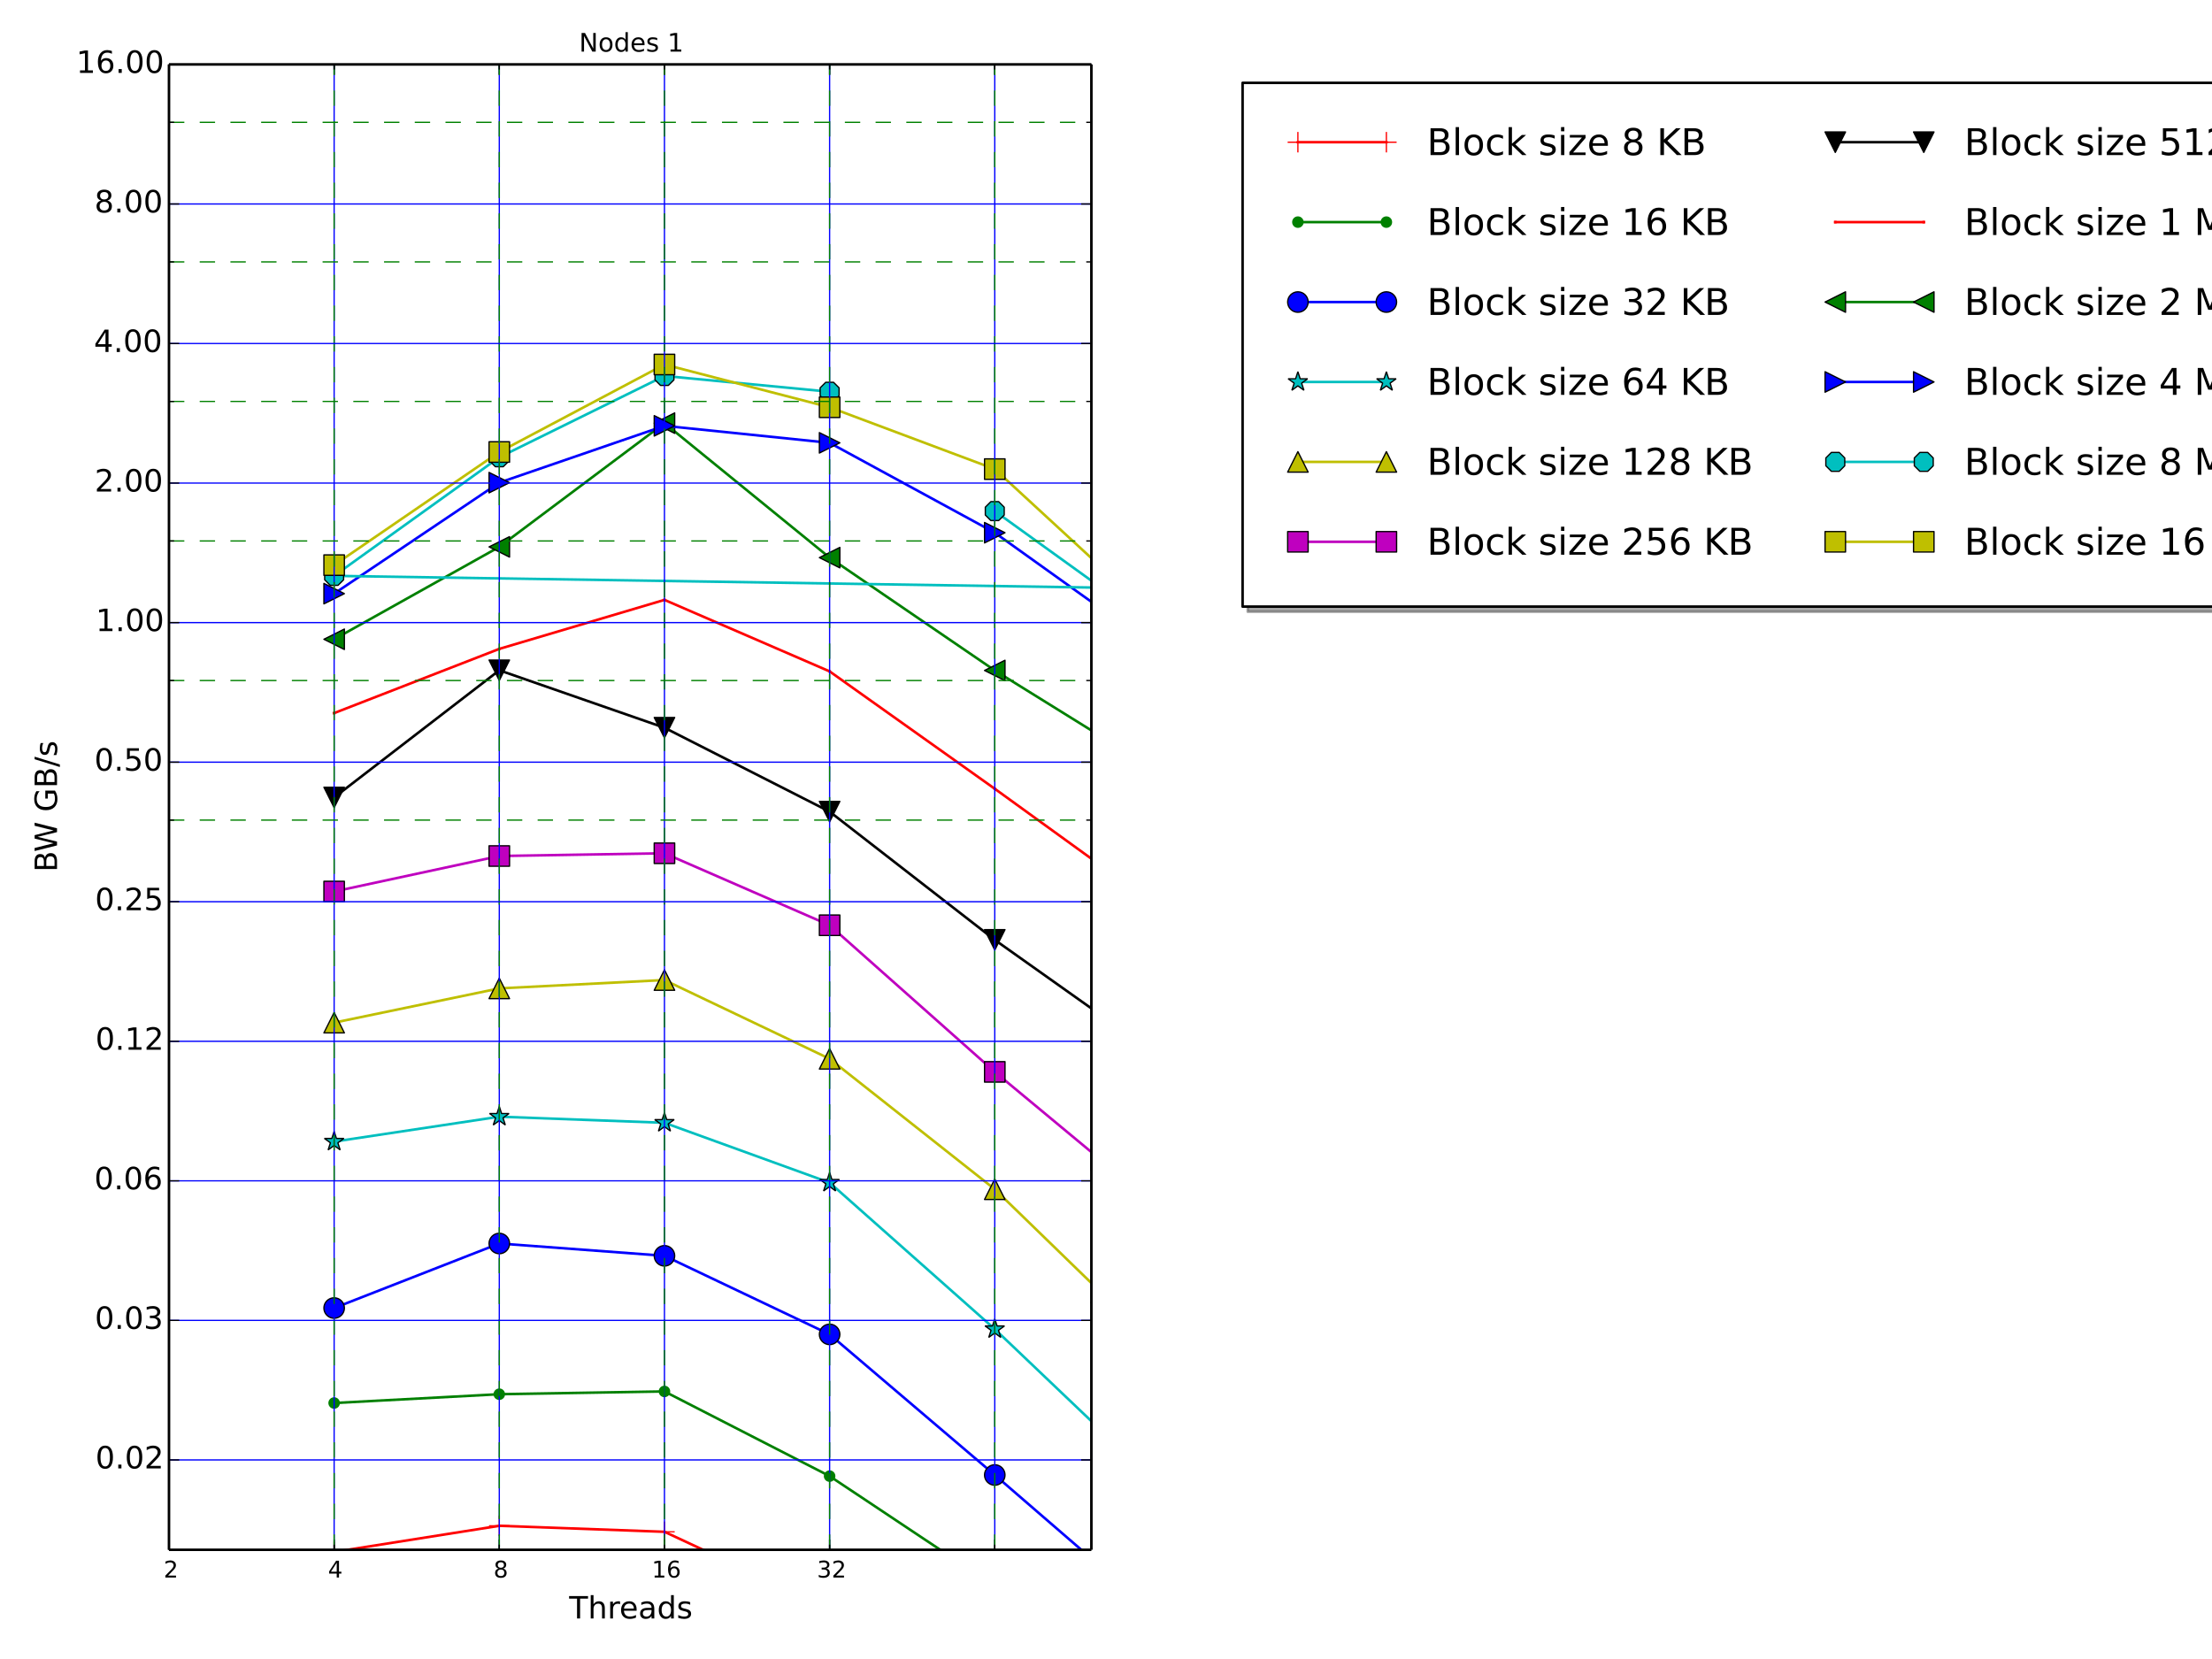<?xml version="1.0" encoding="utf-8" standalone="no"?>
<!DOCTYPE svg PUBLIC "-//W3C//DTD SVG 1.1//EN"
  "http://www.w3.org/Graphics/SVG/1.1/DTD/svg11.dtd">
<!-- Created with matplotlib (http://matplotlib.org/) -->
<svg height="648pt" version="1.1" viewBox="0 0 864 648" width="864pt" xmlns="http://www.w3.org/2000/svg" xmlns:xlink="http://www.w3.org/1999/xlink">
 <defs>
  <style type="text/css">
*{stroke-linecap:butt;stroke-linejoin:round;}
  </style>
 </defs>
 <g id="figure_1">
  <g id="patch_1">
   <path d="
M0 648
L864 648
L864 0
L0 0
z
" style="fill:#ffffff;"/>
  </g>
  <g id="axes_1">
   <g id="patch_2">
    <path d="
M66.004 605.34
L426.29 605.34
L426.29 25.16
L66.004 25.16
z
" style="fill:#ffffff;"/>
   </g>
   <g id="line2d_1">
    <path clip-path="url(#p5d5a5e4374)" d="
M130.514 606.18
L195.024 595.973
L259.534 598.315
L324.044 628.365
L350.404 649" style="fill:none;stroke:#ff0000;stroke-linecap:square;"/>
    <defs>
     <path d="
M-4 0
L4 0
M0 4
L0 -4" id="m2c33b2692b" style="stroke:#ff0000;stroke-width:0.5;"/>
    </defs>
    <g clip-path="url(#p5d5a5e4374)">
     <use style="fill:#ff0000;stroke:#ff0000;stroke-width:0.5;" x="130.514" xlink:href="#m2c33b2692b" y="606.18"/>
     <use style="fill:#ff0000;stroke:#ff0000;stroke-width:0.5;" x="195.024" xlink:href="#m2c33b2692b" y="595.973"/>
     <use style="fill:#ff0000;stroke:#ff0000;stroke-width:0.5;" x="259.534" xlink:href="#m2c33b2692b" y="598.315"/>
     <use style="fill:#ff0000;stroke:#ff0000;stroke-width:0.5;" x="324.044" xlink:href="#m2c33b2692b" y="628.365"/>
     <use style="fill:#ff0000;stroke:#ff0000;stroke-width:0.5;" x="388.554" xlink:href="#m2c33b2692b" y="678.865"/>
     <use style="fill:#ff0000;stroke:#ff0000;stroke-width:0.5;" x="430.09" xlink:href="#m2c33b2692b" y="726.215"/>
    </g>
   </g>
   <g id="line2d_2">
    <path clip-path="url(#p5d5a5e4374)" d="
M130.514 548.011
L195.024 544.573
L259.534 543.489
L324.044 576.567
L388.554 619.525
L414.257 649" style="fill:none;stroke:#008000;stroke-linecap:square;"/>
    <defs>
     <path d="
M0 2
C0.53 2 1.039 1.789 1.414 1.414
C1.789 1.039 2 0.53 2 0
C2 -0.53 1.789 -1.039 1.414 -1.414
C1.039 -1.789 0.53 -2 0 -2
C-0.53 -2 -1.039 -1.789 -1.414 -1.414
C-1.789 -1.039 -2 -0.53 -2 0
C-2 0.53 -1.789 1.039 -1.414 1.414
C-1.039 1.789 -0.53 2 0 2
z
" id="m1f73f015a9" style="stroke:#008000;stroke-width:0.5;"/>
    </defs>
    <g clip-path="url(#p5d5a5e4374)">
     <use style="fill:#008000;stroke:#008000;stroke-width:0.5;" x="130.514" xlink:href="#m1f73f015a9" y="548.011"/>
     <use style="fill:#008000;stroke:#008000;stroke-width:0.5;" x="195.024" xlink:href="#m1f73f015a9" y="544.573"/>
     <use style="fill:#008000;stroke:#008000;stroke-width:0.5;" x="259.534" xlink:href="#m1f73f015a9" y="543.489"/>
     <use style="fill:#008000;stroke:#008000;stroke-width:0.5;" x="324.044" xlink:href="#m1f73f015a9" y="576.567"/>
     <use style="fill:#008000;stroke:#008000;stroke-width:0.5;" x="388.554" xlink:href="#m1f73f015a9" y="619.525"/>
     <use style="fill:#008000;stroke:#008000;stroke-width:0.5;" x="430.09" xlink:href="#m1f73f015a9" y="667.156"/>
    </g>
   </g>
   <g id="line2d_3">
    <path clip-path="url(#p5d5a5e4374)" d="
M130.514 510.913
L195.024 485.703
L259.534 490.515
L324.044 521.205
L388.554 576.124
L430.09 612.026" style="fill:none;stroke:#0000ff;stroke-linecap:square;"/>
    <defs>
     <path d="
M0 4
C1.061 4 2.078 3.579 2.828 2.828
C3.579 2.078 4 1.061 4 0
C4 -1.061 3.579 -2.078 2.828 -2.828
C2.078 -3.579 1.061 -4 0 -4
C-1.061 -4 -2.078 -3.579 -2.828 -2.828
C-3.579 -2.078 -4 -1.061 -4 0
C-4 1.061 -3.579 2.078 -2.828 2.828
C-2.078 3.579 -1.061 4 0 4
z
" id="m4b59641011" style="stroke:#000000;stroke-width:0.5;"/>
    </defs>
    <g clip-path="url(#p5d5a5e4374)">
     <use style="fill:#0000ff;stroke:#000000;stroke-width:0.5;" x="130.514" xlink:href="#m4b59641011" y="510.913"/>
     <use style="fill:#0000ff;stroke:#000000;stroke-width:0.5;" x="195.024" xlink:href="#m4b59641011" y="485.703"/>
     <use style="fill:#0000ff;stroke:#000000;stroke-width:0.5;" x="259.534" xlink:href="#m4b59641011" y="490.515"/>
     <use style="fill:#0000ff;stroke:#000000;stroke-width:0.5;" x="324.044" xlink:href="#m4b59641011" y="521.205"/>
     <use style="fill:#0000ff;stroke:#000000;stroke-width:0.5;" x="388.554" xlink:href="#m4b59641011" y="576.124"/>
     <use style="fill:#0000ff;stroke:#000000;stroke-width:0.5;" x="430.09" xlink:href="#m4b59641011" y="612.026"/>
    </g>
   </g>
   <g id="line2d_4">
    <path clip-path="url(#p5d5a5e4374)" d="
M130.514 445.907
L195.024 436.175
L259.534 438.559
L324.044 461.939
L388.554 519.145
L430.09 558.714" style="fill:none;stroke:#00bfbf;stroke-linecap:square;"/>
    <defs>
     <path d="
M2.44929e-16 -4
L-0.898 -1.236
L-3.804 -1.236
L-1.453 0.472
L-2.351 3.236
L-2.80664e-16 1.528
L2.351 3.236
L1.453 0.472
L3.804 -1.236
L0.898 -1.236
z
" id="me34ea7860c" style="stroke:#000000;stroke-linejoin:bevel;stroke-width:0.5;"/>
    </defs>
    <g clip-path="url(#p5d5a5e4374)">
     <use style="fill:#00bfbf;stroke:#000000;stroke-linejoin:bevel;stroke-width:0.5;" x="130.514" xlink:href="#me34ea7860c" y="445.907"/>
     <use style="fill:#00bfbf;stroke:#000000;stroke-linejoin:bevel;stroke-width:0.5;" x="195.024" xlink:href="#me34ea7860c" y="436.175"/>
     <use style="fill:#00bfbf;stroke:#000000;stroke-linejoin:bevel;stroke-width:0.5;" x="259.534" xlink:href="#me34ea7860c" y="438.559"/>
     <use style="fill:#00bfbf;stroke:#000000;stroke-linejoin:bevel;stroke-width:0.5;" x="324.044" xlink:href="#me34ea7860c" y="461.939"/>
     <use style="fill:#00bfbf;stroke:#000000;stroke-linejoin:bevel;stroke-width:0.5;" x="388.554" xlink:href="#me34ea7860c" y="519.145"/>
     <use style="fill:#00bfbf;stroke:#000000;stroke-linejoin:bevel;stroke-width:0.5;" x="430.09" xlink:href="#me34ea7860c" y="558.714"/>
    </g>
   </g>
   <g id="line2d_5">
    <path clip-path="url(#p5d5a5e4374)" d="
M130.514 399.444
L195.024 386.059
L259.534 382.801
L324.044 413.562
L388.554 464.516
L430.09 504.852" style="fill:none;stroke:#bfbf00;stroke-linecap:square;"/>
    <defs>
     <path d="
M0 -4
L-4 4
L4 4
z
" id="m287542eac6" style="stroke:#000000;stroke-linejoin:miter;stroke-width:0.5;"/>
    </defs>
    <g clip-path="url(#p5d5a5e4374)">
     <use style="fill:#bfbf00;stroke:#000000;stroke-linejoin:miter;stroke-width:0.5;" x="130.514" xlink:href="#m287542eac6" y="399.444"/>
     <use style="fill:#bfbf00;stroke:#000000;stroke-linejoin:miter;stroke-width:0.5;" x="195.024" xlink:href="#m287542eac6" y="386.059"/>
     <use style="fill:#bfbf00;stroke:#000000;stroke-linejoin:miter;stroke-width:0.5;" x="259.534" xlink:href="#m287542eac6" y="382.801"/>
     <use style="fill:#bfbf00;stroke:#000000;stroke-linejoin:miter;stroke-width:0.5;" x="324.044" xlink:href="#m287542eac6" y="413.562"/>
     <use style="fill:#bfbf00;stroke:#000000;stroke-linejoin:miter;stroke-width:0.5;" x="388.554" xlink:href="#m287542eac6" y="464.516"/>
     <use style="fill:#bfbf00;stroke:#000000;stroke-linejoin:miter;stroke-width:0.5;" x="430.09" xlink:href="#m287542eac6" y="504.852"/>
    </g>
   </g>
   <g id="line2d_6">
    <path clip-path="url(#p5d5a5e4374)" d="
M130.514 348.225
L195.024 334.356
L259.534 333.281
L324.044 361.402
L388.554 418.671
L430.09 453.152" style="fill:none;stroke:#bf00bf;stroke-linecap:square;"/>
    <defs>
     <path d="
M-4 4
L4 4
L4 -4
L-4 -4
z
" id="m6c32a3b6c1" style="stroke:#000000;stroke-linejoin:miter;stroke-width:0.5;"/>
    </defs>
    <g clip-path="url(#p5d5a5e4374)">
     <use style="fill:#bf00bf;stroke:#000000;stroke-linejoin:miter;stroke-width:0.5;" x="130.514" xlink:href="#m6c32a3b6c1" y="348.225"/>
     <use style="fill:#bf00bf;stroke:#000000;stroke-linejoin:miter;stroke-width:0.5;" x="195.024" xlink:href="#m6c32a3b6c1" y="334.356"/>
     <use style="fill:#bf00bf;stroke:#000000;stroke-linejoin:miter;stroke-width:0.5;" x="259.534" xlink:href="#m6c32a3b6c1" y="333.281"/>
     <use style="fill:#bf00bf;stroke:#000000;stroke-linejoin:miter;stroke-width:0.5;" x="324.044" xlink:href="#m6c32a3b6c1" y="361.402"/>
     <use style="fill:#bf00bf;stroke:#000000;stroke-linejoin:miter;stroke-width:0.5;" x="388.554" xlink:href="#m6c32a3b6c1" y="418.671"/>
     <use style="fill:#bf00bf;stroke:#000000;stroke-linejoin:miter;stroke-width:0.5;" x="430.09" xlink:href="#m6c32a3b6c1" y="453.152"/>
    </g>
   </g>
   <g id="line2d_7">
    <path clip-path="url(#p5d5a5e4374)" d="
M130.514 311.489
L195.024 261.811
L259.534 284.244
L324.044 317.027
L388.554 367.113
L430.09 396.565" style="fill:none;stroke:#000000;stroke-linecap:square;"/>
    <defs>
     <path d="
M-4.89859e-16 4
L4 -4
L-4 -4
z
" id="m5b1458c3a7" style="stroke:#000000;stroke-linejoin:miter;stroke-width:0.5;"/>
    </defs>
    <g clip-path="url(#p5d5a5e4374)">
     <use style="stroke:#000000;stroke-linejoin:miter;stroke-width:0.5;" x="130.514" xlink:href="#m5b1458c3a7" y="311.489"/>
     <use style="stroke:#000000;stroke-linejoin:miter;stroke-width:0.5;" x="195.024" xlink:href="#m5b1458c3a7" y="261.811"/>
     <use style="stroke:#000000;stroke-linejoin:miter;stroke-width:0.5;" x="259.534" xlink:href="#m5b1458c3a7" y="284.244"/>
     <use style="stroke:#000000;stroke-linejoin:miter;stroke-width:0.5;" x="324.044" xlink:href="#m5b1458c3a7" y="317.027"/>
     <use style="stroke:#000000;stroke-linejoin:miter;stroke-width:0.5;" x="388.554" xlink:href="#m5b1458c3a7" y="367.113"/>
     <use style="stroke:#000000;stroke-linejoin:miter;stroke-width:0.5;" x="430.09" xlink:href="#m5b1458c3a7" y="396.565"/>
    </g>
   </g>
   <g id="line2d_8">
    <path clip-path="url(#p5d5a5e4374)" d="
M130.514 278.534
L195.024 253.452
L259.534 234.309
L324.044 262.24
L388.554 308.093
L430.09 338.149" style="fill:none;stroke:#ff0000;stroke-linecap:square;"/>
    <defs>
     <path d="
M-0.5 0.5
L0.5 0.5
L0.5 -0.5
L-0.5 -0.5
z
" id="m1c38ede67a"/>
    </defs>
    <g clip-path="url(#p5d5a5e4374)">
     <use style="fill:#ff0000;" x="130.514" xlink:href="#m1c38ede67a" y="278.534"/>
     <use style="fill:#ff0000;" x="195.024" xlink:href="#m1c38ede67a" y="253.452"/>
     <use style="fill:#ff0000;" x="259.534" xlink:href="#m1c38ede67a" y="234.309"/>
     <use style="fill:#ff0000;" x="324.044" xlink:href="#m1c38ede67a" y="262.24"/>
     <use style="fill:#ff0000;" x="388.554" xlink:href="#m1c38ede67a" y="308.093"/>
     <use style="fill:#ff0000;" x="430.09" xlink:href="#m1c38ede67a" y="338.149"/>
    </g>
   </g>
   <g id="line2d_9">
    <path clip-path="url(#p5d5a5e4374)" d="
M130.514 249.694
L195.024 213.606
L259.534 165.276
L324.044 217.811
L388.554 261.878
L430.09 287.65" style="fill:none;stroke:#008000;stroke-linecap:square;"/>
    <defs>
     <path d="
M-4 -2.44929e-16
L4 4
L4 -4
z
" id="med07b39210" style="stroke:#000000;stroke-linejoin:miter;stroke-width:0.5;"/>
    </defs>
    <g clip-path="url(#p5d5a5e4374)">
     <use style="fill:#008000;stroke:#000000;stroke-linejoin:miter;stroke-width:0.5;" x="130.514" xlink:href="#med07b39210" y="249.694"/>
     <use style="fill:#008000;stroke:#000000;stroke-linejoin:miter;stroke-width:0.5;" x="195.024" xlink:href="#med07b39210" y="213.606"/>
     <use style="fill:#008000;stroke:#000000;stroke-linejoin:miter;stroke-width:0.5;" x="259.534" xlink:href="#med07b39210" y="165.276"/>
     <use style="fill:#008000;stroke:#000000;stroke-linejoin:miter;stroke-width:0.5;" x="324.044" xlink:href="#med07b39210" y="217.811"/>
     <use style="fill:#008000;stroke:#000000;stroke-linejoin:miter;stroke-width:0.5;" x="388.554" xlink:href="#med07b39210" y="261.878"/>
     <use style="fill:#008000;stroke:#000000;stroke-linejoin:miter;stroke-width:0.5;" x="430.09" xlink:href="#med07b39210" y="287.65"/>
    </g>
   </g>
   <g id="line2d_10">
    <path clip-path="url(#p5d5a5e4374)" d="
M130.514 231.87
L195.024 188.519
L259.534 166.327
L324.044 172.968
L388.554 208.071
L430.09 237.776" style="fill:none;stroke:#0000ff;stroke-linecap:square;"/>
    <defs>
     <path d="
M4 7.34788e-16
L-4 -4
L-4 4
z
" id="mfec171e101" style="stroke:#000000;stroke-linejoin:miter;stroke-width:0.5;"/>
    </defs>
    <g clip-path="url(#p5d5a5e4374)">
     <use style="fill:#0000ff;stroke:#000000;stroke-linejoin:miter;stroke-width:0.5;" x="130.514" xlink:href="#mfec171e101" y="231.87"/>
     <use style="fill:#0000ff;stroke:#000000;stroke-linejoin:miter;stroke-width:0.5;" x="195.024" xlink:href="#mfec171e101" y="188.519"/>
     <use style="fill:#0000ff;stroke:#000000;stroke-linejoin:miter;stroke-width:0.5;" x="259.534" xlink:href="#mfec171e101" y="166.327"/>
     <use style="fill:#0000ff;stroke:#000000;stroke-linejoin:miter;stroke-width:0.5;" x="324.044" xlink:href="#mfec171e101" y="172.968"/>
     <use style="fill:#0000ff;stroke:#000000;stroke-linejoin:miter;stroke-width:0.5;" x="388.554" xlink:href="#mfec171e101" y="208.071"/>
     <use style="fill:#0000ff;stroke:#000000;stroke-linejoin:miter;stroke-width:0.5;" x="430.09" xlink:href="#mfec171e101" y="237.776"/>
    </g>
   </g>
   <g id="line2d_11">
    <path clip-path="url(#p5d5a5e4374)" d="
M388.554 199.635
L430.09 229.544
L130.514 224.925
L195.024 178.605
L259.534 146.845
L324.044 153.015" style="fill:none;stroke:#00bfbf;stroke-linecap:square;"/>
    <defs>
     <path d="
M-1.531 -3.696
L-3.696 -1.531
L-3.696 1.531
L-1.531 3.696
L1.531 3.696
L3.696 1.531
L3.696 -1.531
L1.531 -3.696
z
" id="m4fee1e460a" style="stroke:#000000;stroke-linejoin:miter;stroke-width:0.5;"/>
    </defs>
    <g clip-path="url(#p5d5a5e4374)">
     <use style="fill:#00bfbf;stroke:#000000;stroke-linejoin:miter;stroke-width:0.5;" x="388.554" xlink:href="#m4fee1e460a" y="199.635"/>
     <use style="fill:#00bfbf;stroke:#000000;stroke-linejoin:miter;stroke-width:0.5;" x="430.09" xlink:href="#m4fee1e460a" y="229.544"/>
     <use style="fill:#00bfbf;stroke:#000000;stroke-linejoin:miter;stroke-width:0.5;" x="130.514" xlink:href="#m4fee1e460a" y="224.925"/>
     <use style="fill:#00bfbf;stroke:#000000;stroke-linejoin:miter;stroke-width:0.5;" x="195.024" xlink:href="#m4fee1e460a" y="178.605"/>
     <use style="fill:#00bfbf;stroke:#000000;stroke-linejoin:miter;stroke-width:0.5;" x="259.534" xlink:href="#m4fee1e460a" y="146.845"/>
     <use style="fill:#00bfbf;stroke:#000000;stroke-linejoin:miter;stroke-width:0.5;" x="324.044" xlink:href="#m4fee1e460a" y="153.015"/>
    </g>
   </g>
   <g id="line2d_12">
    <path clip-path="url(#p5d5a5e4374)" d="
M130.514 220.733
L195.024 176.552
L259.534 142.371
L324.044 159.077
L388.554 183.229
L430.09 221.505" style="fill:none;stroke:#bfbf00;stroke-linecap:square;"/>
    <defs>
     <path d="
M-4 4
L4 4
L4 -4
L-4 -4
z
" id="maf74289d85" style="stroke:#000000;stroke-linejoin:miter;stroke-width:0.5;"/>
    </defs>
    <g clip-path="url(#p5d5a5e4374)">
     <use style="fill:#bfbf00;stroke:#000000;stroke-linejoin:miter;stroke-width:0.5;" x="130.514" xlink:href="#maf74289d85" y="220.733"/>
     <use style="fill:#bfbf00;stroke:#000000;stroke-linejoin:miter;stroke-width:0.5;" x="195.024" xlink:href="#maf74289d85" y="176.552"/>
     <use style="fill:#bfbf00;stroke:#000000;stroke-linejoin:miter;stroke-width:0.5;" x="259.534" xlink:href="#maf74289d85" y="142.371"/>
     <use style="fill:#bfbf00;stroke:#000000;stroke-linejoin:miter;stroke-width:0.5;" x="324.044" xlink:href="#maf74289d85" y="159.077"/>
     <use style="fill:#bfbf00;stroke:#000000;stroke-linejoin:miter;stroke-width:0.5;" x="388.554" xlink:href="#maf74289d85" y="183.229"/>
     <use style="fill:#bfbf00;stroke:#000000;stroke-linejoin:miter;stroke-width:0.5;" x="430.09" xlink:href="#maf74289d85" y="221.505"/>
    </g>
   </g>
   <g id="matplotlib.axis_1">
    <g id="xtick_1">
     <g id="line2d_13">
      <path clip-path="url(#p5d5a5e4374)" d="
M66.004 605.34
L66.004 25.16" style="fill:none;stroke:#0000ff;stroke-linecap:square;stroke-width:0.5;"/>
     </g>
     <g id="line2d_14">
      <defs>
       <path d="
M0 0
L0 -4" id="m93b0483c22" style="stroke:#000000;stroke-width:0.5;"/>
      </defs>
      <g>
       <use style="stroke:#000000;stroke-width:0.5;" x="66.004" xlink:href="#m93b0483c22" y="605.34"/>
      </g>
     </g>
     <g id="line2d_15">
      <defs>
       <path d="
M0 0
L0 4" id="m741efc42ff" style="stroke:#000000;stroke-width:0.5;"/>
      </defs>
      <g>
       <use style="stroke:#000000;stroke-width:0.5;" x="66.004" xlink:href="#m741efc42ff" y="25.16"/>
      </g>
     </g>
     <g id="text_1">
      <!-- 2 -->
      <defs>
       <path d="
M19.188 8.297
L53.609 8.297
L53.609 0
L7.328 0
L7.328 8.297
Q12.938 14.109 22.625 23.891
Q32.328 33.688 34.812 36.531
Q39.547 41.844 41.422 45.531
Q43.312 49.219 43.312 52.781
Q43.312 58.594 39.234 62.25
Q35.156 65.922 28.609 65.922
Q23.969 65.922 18.812 64.312
Q13.672 62.703 7.812 59.422
L7.812 69.391
Q13.766 71.781 18.938 73
Q24.125 74.219 28.422 74.219
Q39.75 74.219 46.484 68.547
Q53.219 62.891 53.219 53.422
Q53.219 48.922 51.531 44.891
Q49.859 40.875 45.406 35.406
Q44.188 33.984 37.641 27.219
Q31.109 20.453 19.188 8.297" id="BitstreamVeraSans-Roman-32"/>
      </defs>
      <g transform="translate(63.921 616.179)scale(0.09 -0.09)">
       <use xlink:href="#BitstreamVeraSans-Roman-32"/>
      </g>
     </g>
    </g>
    <g id="xtick_2">
     <g id="line2d_16">
      <path clip-path="url(#p5d5a5e4374)" d="
M130.514 605.34
L130.514 25.16" style="fill:none;stroke:#0000ff;stroke-linecap:square;stroke-width:0.5;"/>
     </g>
     <g id="line2d_17">
      <g>
       <use style="stroke:#000000;stroke-width:0.5;" x="130.514" xlink:href="#m93b0483c22" y="605.34"/>
      </g>
     </g>
     <g id="line2d_18">
      <g>
       <use style="stroke:#000000;stroke-width:0.5;" x="130.514" xlink:href="#m741efc42ff" y="25.16"/>
      </g>
     </g>
     <g id="text_2">
      <!-- 4 -->
      <defs>
       <path d="
M37.797 64.312
L12.891 25.391
L37.797 25.391
z

M35.203 72.906
L47.609 72.906
L47.609 25.391
L58.016 25.391
L58.016 17.188
L47.609 17.188
L47.609 0
L37.797 0
L37.797 17.188
L4.891 17.188
L4.891 26.703
z
" id="BitstreamVeraSans-Roman-34"/>
      </defs>
      <g transform="translate(128.123 616.179)scale(0.09 -0.09)">
       <use xlink:href="#BitstreamVeraSans-Roman-34"/>
      </g>
     </g>
    </g>
    <g id="xtick_3">
     <g id="line2d_19">
      <path clip-path="url(#p5d5a5e4374)" d="
M195.024 605.34
L195.024 25.16" style="fill:none;stroke:#0000ff;stroke-linecap:square;stroke-width:0.5;"/>
     </g>
     <g id="line2d_20">
      <g>
       <use style="stroke:#000000;stroke-width:0.5;" x="195.024" xlink:href="#m93b0483c22" y="605.34"/>
      </g>
     </g>
     <g id="line2d_21">
      <g>
       <use style="stroke:#000000;stroke-width:0.5;" x="195.024" xlink:href="#m741efc42ff" y="25.16"/>
      </g>
     </g>
     <g id="text_3">
      <!-- 8 -->
      <defs>
       <path d="
M31.781 34.625
Q24.75 34.625 20.719 30.859
Q16.703 27.094 16.703 20.516
Q16.703 13.922 20.719 10.156
Q24.75 6.391 31.781 6.391
Q38.812 6.391 42.859 10.172
Q46.922 13.969 46.922 20.516
Q46.922 27.094 42.891 30.859
Q38.875 34.625 31.781 34.625
M21.922 38.812
Q15.578 40.375 12.031 44.719
Q8.5 49.078 8.5 55.328
Q8.5 64.062 14.719 69.141
Q20.953 74.219 31.781 74.219
Q42.672 74.219 48.875 69.141
Q55.078 64.062 55.078 55.328
Q55.078 49.078 51.531 44.719
Q48 40.375 41.703 38.812
Q48.828 37.156 52.797 32.312
Q56.781 27.484 56.781 20.516
Q56.781 9.906 50.312 4.234
Q43.844 -1.422 31.781 -1.422
Q19.734 -1.422 13.25 4.234
Q6.781 9.906 6.781 20.516
Q6.781 27.484 10.781 32.312
Q14.797 37.156 21.922 38.812
M18.312 54.391
Q18.312 48.734 21.844 45.562
Q25.391 42.391 31.781 42.391
Q38.141 42.391 41.719 45.562
Q45.312 48.734 45.312 54.391
Q45.312 60.062 41.719 63.234
Q38.141 66.406 31.781 66.406
Q25.391 66.406 21.844 63.234
Q18.312 60.062 18.312 54.391" id="BitstreamVeraSans-Roman-38"/>
      </defs>
      <g transform="translate(192.774 616.179)scale(0.09 -0.09)">
       <use xlink:href="#BitstreamVeraSans-Roman-38"/>
      </g>
     </g>
    </g>
    <g id="xtick_4">
     <g id="line2d_22">
      <path clip-path="url(#p5d5a5e4374)" d="
M259.534 605.34
L259.534 25.16" style="fill:none;stroke:#0000ff;stroke-linecap:square;stroke-width:0.5;"/>
     </g>
     <g id="line2d_23">
      <g>
       <use style="stroke:#000000;stroke-width:0.5;" x="259.534" xlink:href="#m93b0483c22" y="605.34"/>
      </g>
     </g>
     <g id="line2d_24">
      <g>
       <use style="stroke:#000000;stroke-width:0.5;" x="259.534" xlink:href="#m741efc42ff" y="25.16"/>
      </g>
     </g>
     <g id="text_4">
      <!-- 16 -->
      <defs>
       <path d="
M12.406 8.297
L28.516 8.297
L28.516 63.922
L10.984 60.406
L10.984 69.391
L28.422 72.906
L38.281 72.906
L38.281 8.297
L54.391 8.297
L54.391 0
L12.406 0
z
" id="BitstreamVeraSans-Roman-31"/>
       <path d="
M33.016 40.375
Q26.375 40.375 22.484 35.828
Q18.609 31.297 18.609 23.391
Q18.609 15.531 22.484 10.953
Q26.375 6.391 33.016 6.391
Q39.656 6.391 43.531 10.953
Q47.406 15.531 47.406 23.391
Q47.406 31.297 43.531 35.828
Q39.656 40.375 33.016 40.375
M52.594 71.297
L52.594 62.312
Q48.875 64.062 45.094 64.984
Q41.312 65.922 37.594 65.922
Q27.828 65.922 22.672 59.328
Q17.531 52.734 16.797 39.406
Q19.672 43.656 24.016 45.922
Q28.375 48.188 33.594 48.188
Q44.578 48.188 50.953 41.516
Q57.328 34.859 57.328 23.391
Q57.328 12.156 50.688 5.359
Q44.047 -1.422 33.016 -1.422
Q20.359 -1.422 13.672 8.266
Q6.984 17.969 6.984 36.375
Q6.984 53.656 15.188 63.938
Q23.391 74.219 37.203 74.219
Q40.922 74.219 44.703 73.484
Q48.484 72.75 52.594 71.297" id="BitstreamVeraSans-Roman-36"/>
      </defs>
      <g transform="translate(254.585 616.179)scale(0.09 -0.09)">
       <use xlink:href="#BitstreamVeraSans-Roman-31"/>
       <use x="63.623" xlink:href="#BitstreamVeraSans-Roman-36"/>
      </g>
     </g>
    </g>
    <g id="xtick_5">
     <g id="line2d_25">
      <path clip-path="url(#p5d5a5e4374)" d="
M324.044 605.34
L324.044 25.16" style="fill:none;stroke:#0000ff;stroke-linecap:square;stroke-width:0.5;"/>
     </g>
     <g id="line2d_26">
      <g>
       <use style="stroke:#000000;stroke-width:0.5;" x="324.044" xlink:href="#m93b0483c22" y="605.34"/>
      </g>
     </g>
     <g id="line2d_27">
      <g>
       <use style="stroke:#000000;stroke-width:0.5;" x="324.044" xlink:href="#m741efc42ff" y="25.16"/>
      </g>
     </g>
     <g id="text_5">
      <!-- 32 -->
      <defs>
       <path d="
M40.578 39.312
Q47.656 37.797 51.625 33
Q55.609 28.219 55.609 21.188
Q55.609 10.406 48.188 4.484
Q40.766 -1.422 27.094 -1.422
Q22.516 -1.422 17.656 -0.516
Q12.797 0.391 7.625 2.203
L7.625 11.719
Q11.719 9.328 16.594 8.109
Q21.484 6.891 26.812 6.891
Q36.078 6.891 40.938 10.547
Q45.797 14.203 45.797 21.188
Q45.797 27.641 41.281 31.266
Q36.766 34.906 28.719 34.906
L20.219 34.906
L20.219 43.016
L29.109 43.016
Q36.375 43.016 40.234 45.922
Q44.094 48.828 44.094 54.297
Q44.094 59.906 40.109 62.906
Q36.141 65.922 28.719 65.922
Q24.656 65.922 20.016 65.031
Q15.375 64.156 9.812 62.312
L9.812 71.094
Q15.438 72.656 20.344 73.438
Q25.25 74.219 29.594 74.219
Q40.828 74.219 47.359 69.109
Q53.906 64.016 53.906 55.328
Q53.906 49.266 50.438 45.094
Q46.969 40.922 40.578 39.312" id="BitstreamVeraSans-Roman-33"/>
      </defs>
      <g transform="translate(319.112 616.179)scale(0.09 -0.09)">
       <use xlink:href="#BitstreamVeraSans-Roman-33"/>
       <use x="63.623" xlink:href="#BitstreamVeraSans-Roman-32"/>
      </g>
     </g>
    </g>
    <g id="xtick_6">
     <g id="line2d_28">
      <path clip-path="url(#p5d5a5e4374)" d="
M388.554 605.34
L388.554 25.16" style="fill:none;stroke:#0000ff;stroke-linecap:square;stroke-width:0.5;"/>
     </g>
     <g id="line2d_29">
      <g>
       <use style="stroke:#000000;stroke-width:0.5;" x="388.554" xlink:href="#m93b0483c22" y="605.34"/>
      </g>
     </g>
     <g id="line2d_30">
      <g>
       <use style="stroke:#000000;stroke-width:0.5;" x="388.554" xlink:href="#m741efc42ff" y="25.16"/>
      </g>
     </g>
    </g>
    <g id="xtick_7">
     <g id="line2d_31">
      <path clip-path="url(#p5d5a5e4374)" d="
M66.004 605.34
L66.004 25.16" style="fill:none;stroke:#008000;stroke-dasharray:6,6;stroke-dashoffset:0.0;stroke-width:0.5;"/>
     </g>
     <g id="line2d_32">
      <defs>
       <path d="
M0 0
L0 -2" id="m177f7580d0" style="stroke:#000000;stroke-width:0.5;"/>
      </defs>
      <g>
       <use style="stroke:#000000;stroke-width:0.5;" x="66.004" xlink:href="#m177f7580d0" y="605.34"/>
      </g>
     </g>
     <g id="line2d_33">
      <defs>
       <path d="
M0 0
L0 2" id="m5284c7e2a0" style="stroke:#000000;stroke-width:0.5;"/>
      </defs>
      <g>
       <use style="stroke:#000000;stroke-width:0.5;" x="66.004" xlink:href="#m5284c7e2a0" y="25.16"/>
      </g>
     </g>
    </g>
    <g id="xtick_8">
     <g id="line2d_34">
      <path clip-path="url(#p5d5a5e4374)" d="
M130.514 605.34
L130.514 25.16" style="fill:none;stroke:#008000;stroke-dasharray:6,6;stroke-dashoffset:0.0;stroke-width:0.5;"/>
     </g>
     <g id="line2d_35">
      <g>
       <use style="stroke:#000000;stroke-width:0.5;" x="130.514" xlink:href="#m177f7580d0" y="605.34"/>
      </g>
     </g>
     <g id="line2d_36">
      <g>
       <use style="stroke:#000000;stroke-width:0.5;" x="130.514" xlink:href="#m5284c7e2a0" y="25.16"/>
      </g>
     </g>
    </g>
    <g id="xtick_9">
     <g id="line2d_37">
      <path clip-path="url(#p5d5a5e4374)" d="
M195.024 605.34
L195.024 25.16" style="fill:none;stroke:#008000;stroke-dasharray:6,6;stroke-dashoffset:0.0;stroke-width:0.5;"/>
     </g>
     <g id="line2d_38">
      <g>
       <use style="stroke:#000000;stroke-width:0.5;" x="195.024" xlink:href="#m177f7580d0" y="605.34"/>
      </g>
     </g>
     <g id="line2d_39">
      <g>
       <use style="stroke:#000000;stroke-width:0.5;" x="195.024" xlink:href="#m5284c7e2a0" y="25.16"/>
      </g>
     </g>
    </g>
    <g id="xtick_10">
     <g id="line2d_40">
      <path clip-path="url(#p5d5a5e4374)" d="
M259.534 605.34
L259.534 25.16" style="fill:none;stroke:#008000;stroke-dasharray:6,6;stroke-dashoffset:0.0;stroke-width:0.5;"/>
     </g>
     <g id="line2d_41">
      <g>
       <use style="stroke:#000000;stroke-width:0.5;" x="259.534" xlink:href="#m177f7580d0" y="605.34"/>
      </g>
     </g>
     <g id="line2d_42">
      <g>
       <use style="stroke:#000000;stroke-width:0.5;" x="259.534" xlink:href="#m5284c7e2a0" y="25.16"/>
      </g>
     </g>
    </g>
    <g id="xtick_11">
     <g id="line2d_43">
      <path clip-path="url(#p5d5a5e4374)" d="
M324.044 605.34
L324.044 25.16" style="fill:none;stroke:#008000;stroke-dasharray:6,6;stroke-dashoffset:0.0;stroke-width:0.5;"/>
     </g>
     <g id="line2d_44">
      <g>
       <use style="stroke:#000000;stroke-width:0.5;" x="324.044" xlink:href="#m177f7580d0" y="605.34"/>
      </g>
     </g>
     <g id="line2d_45">
      <g>
       <use style="stroke:#000000;stroke-width:0.5;" x="324.044" xlink:href="#m5284c7e2a0" y="25.16"/>
      </g>
     </g>
    </g>
    <g id="xtick_12">
     <g id="line2d_46">
      <path clip-path="url(#p5d5a5e4374)" d="
M388.554 605.34
L388.554 25.16" style="fill:none;stroke:#008000;stroke-dasharray:6,6;stroke-dashoffset:0.0;stroke-width:0.5;"/>
     </g>
     <g id="line2d_47">
      <g>
       <use style="stroke:#000000;stroke-width:0.5;" x="388.554" xlink:href="#m177f7580d0" y="605.34"/>
      </g>
     </g>
     <g id="line2d_48">
      <g>
       <use style="stroke:#000000;stroke-width:0.5;" x="388.554" xlink:href="#m5284c7e2a0" y="25.16"/>
      </g>
     </g>
    </g>
    <g id="text_6">
     <!-- Threads -->
     <defs>
      <path d="
M34.281 27.484
Q23.391 27.484 19.188 25
Q14.984 22.516 14.984 16.5
Q14.984 11.719 18.141 8.906
Q21.297 6.109 26.703 6.109
Q34.188 6.109 38.703 11.406
Q43.219 16.703 43.219 25.484
L43.219 27.484
z

M52.203 31.203
L52.203 0
L43.219 0
L43.219 8.297
Q40.141 3.328 35.547 0.953
Q30.953 -1.422 24.312 -1.422
Q15.922 -1.422 10.953 3.297
Q6 8.016 6 15.922
Q6 25.141 12.172 29.828
Q18.359 34.516 30.609 34.516
L43.219 34.516
L43.219 35.406
Q43.219 41.609 39.141 45
Q35.062 48.391 27.688 48.391
Q23 48.391 18.547 47.266
Q14.109 46.141 10.016 43.891
L10.016 52.203
Q14.938 54.109 19.578 55.047
Q24.219 56 28.609 56
Q40.484 56 46.344 49.844
Q52.203 43.703 52.203 31.203" id="BitstreamVeraSans-Roman-61"/>
      <path d="
M-0.297 72.906
L61.375 72.906
L61.375 64.594
L35.5 64.594
L35.5 0
L25.594 0
L25.594 64.594
L-0.297 64.594
z
" id="BitstreamVeraSans-Roman-54"/>
      <path d="
M54.891 33.016
L54.891 0
L45.906 0
L45.906 32.719
Q45.906 40.484 42.875 44.328
Q39.844 48.188 33.797 48.188
Q26.516 48.188 22.312 43.547
Q18.109 38.922 18.109 30.906
L18.109 0
L9.078 0
L9.078 75.984
L18.109 75.984
L18.109 46.188
Q21.344 51.125 25.703 53.562
Q30.078 56 35.797 56
Q45.219 56 50.047 50.172
Q54.891 44.344 54.891 33.016" id="BitstreamVeraSans-Roman-68"/>
      <path d="
M56.203 29.594
L56.203 25.203
L14.891 25.203
Q15.484 15.922 20.484 11.062
Q25.484 6.203 34.422 6.203
Q39.594 6.203 44.453 7.469
Q49.312 8.734 54.109 11.281
L54.109 2.781
Q49.266 0.734 44.188 -0.344
Q39.109 -1.422 33.891 -1.422
Q20.797 -1.422 13.156 6.188
Q5.516 13.812 5.516 26.812
Q5.516 40.234 12.766 48.109
Q20.016 56 32.328 56
Q43.359 56 49.781 48.891
Q56.203 41.797 56.203 29.594
M47.219 32.234
Q47.125 39.594 43.094 43.984
Q39.062 48.391 32.422 48.391
Q24.906 48.391 20.391 44.141
Q15.875 39.891 15.188 32.172
z
" id="BitstreamVeraSans-Roman-65"/>
      <path d="
M45.406 46.391
L45.406 75.984
L54.391 75.984
L54.391 0
L45.406 0
L45.406 8.203
Q42.578 3.328 38.25 0.953
Q33.938 -1.422 27.875 -1.422
Q17.969 -1.422 11.734 6.484
Q5.516 14.406 5.516 27.297
Q5.516 40.188 11.734 48.094
Q17.969 56 27.875 56
Q33.938 56 38.25 53.625
Q42.578 51.266 45.406 46.391
M14.797 27.297
Q14.797 17.391 18.875 11.75
Q22.953 6.109 30.078 6.109
Q37.203 6.109 41.297 11.75
Q45.406 17.391 45.406 27.297
Q45.406 37.203 41.297 42.844
Q37.203 48.484 30.078 48.484
Q22.953 48.484 18.875 42.844
Q14.797 37.203 14.797 27.297" id="BitstreamVeraSans-Roman-64"/>
      <path d="
M41.109 46.297
Q39.594 47.172 37.812 47.578
Q36.031 48 33.891 48
Q26.266 48 22.188 43.047
Q18.109 38.094 18.109 28.812
L18.109 0
L9.078 0
L9.078 54.688
L18.109 54.688
L18.109 46.188
Q20.953 51.172 25.484 53.578
Q30.031 56 36.531 56
Q37.453 56 38.578 55.875
Q39.703 55.766 41.062 55.516
z
" id="BitstreamVeraSans-Roman-72"/>
      <path d="
M44.281 53.078
L44.281 44.578
Q40.484 46.531 36.375 47.5
Q32.281 48.484 27.875 48.484
Q21.188 48.484 17.844 46.438
Q14.5 44.391 14.5 40.281
Q14.5 37.156 16.891 35.375
Q19.281 33.594 26.516 31.984
L29.594 31.297
Q39.156 29.25 43.188 25.516
Q47.219 21.781 47.219 15.094
Q47.219 7.469 41.188 3.016
Q35.156 -1.422 24.609 -1.422
Q20.219 -1.422 15.453 -0.562
Q10.688 0.297 5.422 2
L5.422 11.281
Q10.406 8.688 15.234 7.391
Q20.062 6.109 24.812 6.109
Q31.156 6.109 34.562 8.281
Q37.984 10.453 37.984 14.406
Q37.984 18.062 35.516 20.016
Q33.062 21.969 24.703 23.781
L21.578 24.516
Q13.234 26.266 9.516 29.906
Q5.812 33.547 5.812 39.891
Q5.812 47.609 11.281 51.797
Q16.75 56 26.812 56
Q31.781 56 36.172 55.266
Q40.578 54.547 44.281 53.078" id="BitstreamVeraSans-Roman-73"/>
     </defs>
     <g transform="translate(222.32 632.168)scale(0.12 -0.12)">
      <use xlink:href="#BitstreamVeraSans-Roman-54"/>
      <use x="61.084" xlink:href="#BitstreamVeraSans-Roman-68"/>
      <use x="124.463" xlink:href="#BitstreamVeraSans-Roman-72"/>
      <use x="163.326" xlink:href="#BitstreamVeraSans-Roman-65"/>
      <use x="224.85" xlink:href="#BitstreamVeraSans-Roman-61"/>
      <use x="286.129" xlink:href="#BitstreamVeraSans-Roman-64"/>
      <use x="349.605" xlink:href="#BitstreamVeraSans-Roman-73"/>
     </g>
    </g>
   </g>
   <g id="matplotlib.axis_2">
    <g id="ytick_1">
     <g id="line2d_49">
      <path clip-path="url(#p5d5a5e4374)" d="
M66.004 570.244
L426.29 570.244" style="fill:none;stroke:#0000ff;stroke-linecap:square;stroke-width:0.5;"/>
     </g>
     <g id="line2d_50">
      <defs>
       <path d="
M0 0
L4 0" id="m728421d6d4" style="stroke:#000000;stroke-width:0.5;"/>
      </defs>
      <g>
       <use style="stroke:#000000;stroke-width:0.5;" x="66.004" xlink:href="#m728421d6d4" y="570.244"/>
      </g>
     </g>
     <g id="line2d_51">
      <defs>
       <path d="
M0 0
L-4 0" id="mcb0005524f" style="stroke:#000000;stroke-width:0.5;"/>
      </defs>
      <g>
       <use style="stroke:#000000;stroke-width:0.5;" x="426.29" xlink:href="#mcb0005524f" y="570.244"/>
      </g>
     </g>
     <g id="text_7">
      <!-- 0.02 -->
      <defs>
       <path d="
M31.781 66.406
Q24.172 66.406 20.328 58.906
Q16.5 51.422 16.5 36.375
Q16.5 21.391 20.328 13.891
Q24.172 6.391 31.781 6.391
Q39.453 6.391 43.281 13.891
Q47.125 21.391 47.125 36.375
Q47.125 51.422 43.281 58.906
Q39.453 66.406 31.781 66.406
M31.781 74.219
Q44.047 74.219 50.516 64.516
Q56.984 54.828 56.984 36.375
Q56.984 17.969 50.516 8.266
Q44.047 -1.422 31.781 -1.422
Q19.531 -1.422 13.062 8.266
Q6.594 17.969 6.594 36.375
Q6.594 54.828 13.062 64.516
Q19.531 74.219 31.781 74.219" id="BitstreamVeraSans-Roman-30"/>
       <path d="
M10.688 12.406
L21 12.406
L21 0
L10.688 0
z
" id="BitstreamVeraSans-Roman-2e"/>
      </defs>
      <g transform="translate(37.278 573.556)scale(0.12 -0.12)">
       <use xlink:href="#BitstreamVeraSans-Roman-30"/>
       <use x="63.623" xlink:href="#BitstreamVeraSans-Roman-2e"/>
       <use x="95.41" xlink:href="#BitstreamVeraSans-Roman-30"/>
       <use x="159.033" xlink:href="#BitstreamVeraSans-Roman-32"/>
      </g>
     </g>
    </g>
    <g id="ytick_2">
     <g id="line2d_52">
      <path clip-path="url(#p5d5a5e4374)" d="
M66.004 515.736
L426.29 515.736" style="fill:none;stroke:#0000ff;stroke-linecap:square;stroke-width:0.5;"/>
     </g>
     <g id="line2d_53">
      <g>
       <use style="stroke:#000000;stroke-width:0.5;" x="66.004" xlink:href="#m728421d6d4" y="515.736"/>
      </g>
     </g>
     <g id="line2d_54">
      <g>
       <use style="stroke:#000000;stroke-width:0.5;" x="426.29" xlink:href="#mcb0005524f" y="515.736"/>
      </g>
     </g>
     <g id="text_8">
      <!-- 0.03 -->
      <g transform="translate(37.038 519.047)scale(0.12 -0.12)">
       <use xlink:href="#BitstreamVeraSans-Roman-30"/>
       <use x="63.623" xlink:href="#BitstreamVeraSans-Roman-2e"/>
       <use x="95.41" xlink:href="#BitstreamVeraSans-Roman-30"/>
       <use x="159.033" xlink:href="#BitstreamVeraSans-Roman-33"/>
      </g>
     </g>
    </g>
    <g id="ytick_3">
     <g id="line2d_55">
      <path clip-path="url(#p5d5a5e4374)" d="
M66.004 461.228
L426.29 461.228" style="fill:none;stroke:#0000ff;stroke-linecap:square;stroke-width:0.5;"/>
     </g>
     <g id="line2d_56">
      <g>
       <use style="stroke:#000000;stroke-width:0.5;" x="66.004" xlink:href="#m728421d6d4" y="461.228"/>
      </g>
     </g>
     <g id="line2d_57">
      <g>
       <use style="stroke:#000000;stroke-width:0.5;" x="426.29" xlink:href="#mcb0005524f" y="461.228"/>
      </g>
     </g>
     <g id="text_9">
      <!-- 0.06 -->
      <g transform="translate(36.832 464.539)scale(0.12 -0.12)">
       <use xlink:href="#BitstreamVeraSans-Roman-30"/>
       <use x="63.623" xlink:href="#BitstreamVeraSans-Roman-2e"/>
       <use x="95.41" xlink:href="#BitstreamVeraSans-Roman-30"/>
       <use x="159.033" xlink:href="#BitstreamVeraSans-Roman-36"/>
      </g>
     </g>
    </g>
    <g id="ytick_4">
     <g id="line2d_58">
      <path clip-path="url(#p5d5a5e4374)" d="
M66.004 406.719
L426.29 406.719" style="fill:none;stroke:#0000ff;stroke-linecap:square;stroke-width:0.5;"/>
     </g>
     <g id="line2d_59">
      <g>
       <use style="stroke:#000000;stroke-width:0.5;" x="66.004" xlink:href="#m728421d6d4" y="406.719"/>
      </g>
     </g>
     <g id="line2d_60">
      <g>
       <use style="stroke:#000000;stroke-width:0.5;" x="426.29" xlink:href="#mcb0005524f" y="406.719"/>
      </g>
     </g>
     <g id="text_10">
      <!-- 0.12 -->
      <g transform="translate(37.278 410.03)scale(0.12 -0.12)">
       <use xlink:href="#BitstreamVeraSans-Roman-30"/>
       <use x="63.623" xlink:href="#BitstreamVeraSans-Roman-2e"/>
       <use x="95.41" xlink:href="#BitstreamVeraSans-Roman-31"/>
       <use x="159.033" xlink:href="#BitstreamVeraSans-Roman-32"/>
      </g>
     </g>
    </g>
    <g id="ytick_5">
     <g id="line2d_61">
      <path clip-path="url(#p5d5a5e4374)" d="
M66.004 352.211
L426.29 352.211" style="fill:none;stroke:#0000ff;stroke-linecap:square;stroke-width:0.5;"/>
     </g>
     <g id="line2d_62">
      <g>
       <use style="stroke:#000000;stroke-width:0.5;" x="66.004" xlink:href="#m728421d6d4" y="352.211"/>
      </g>
     </g>
     <g id="line2d_63">
      <g>
       <use style="stroke:#000000;stroke-width:0.5;" x="426.29" xlink:href="#mcb0005524f" y="352.211"/>
      </g>
     </g>
     <g id="text_11">
      <!-- 0.25 -->
      <defs>
       <path d="
M10.797 72.906
L49.516 72.906
L49.516 64.594
L19.828 64.594
L19.828 46.734
Q21.969 47.469 24.109 47.828
Q26.266 48.188 28.422 48.188
Q40.625 48.188 47.75 41.5
Q54.891 34.812 54.891 23.391
Q54.891 11.625 47.562 5.094
Q40.234 -1.422 26.906 -1.422
Q22.312 -1.422 17.547 -0.641
Q12.797 0.141 7.719 1.703
L7.719 11.625
Q12.109 9.234 16.797 8.062
Q21.484 6.891 26.703 6.891
Q35.156 6.891 40.078 11.328
Q45.016 15.766 45.016 23.391
Q45.016 31 40.078 35.438
Q35.156 39.891 26.703 39.891
Q22.75 39.891 18.812 39.016
Q14.891 38.141 10.797 36.281
z
" id="BitstreamVeraSans-Roman-35"/>
      </defs>
      <g transform="translate(37.124 355.522)scale(0.12 -0.12)">
       <use xlink:href="#BitstreamVeraSans-Roman-30"/>
       <use x="63.623" xlink:href="#BitstreamVeraSans-Roman-2e"/>
       <use x="95.41" xlink:href="#BitstreamVeraSans-Roman-32"/>
       <use x="159.033" xlink:href="#BitstreamVeraSans-Roman-35"/>
      </g>
     </g>
    </g>
    <g id="ytick_6">
     <g id="line2d_64">
      <path clip-path="url(#p5d5a5e4374)" d="
M66.004 297.702
L426.29 297.702" style="fill:none;stroke:#0000ff;stroke-linecap:square;stroke-width:0.5;"/>
     </g>
     <g id="line2d_65">
      <g>
       <use style="stroke:#000000;stroke-width:0.5;" x="66.004" xlink:href="#m728421d6d4" y="297.702"/>
      </g>
     </g>
     <g id="line2d_66">
      <g>
       <use style="stroke:#000000;stroke-width:0.5;" x="426.29" xlink:href="#mcb0005524f" y="297.702"/>
      </g>
     </g>
     <g id="text_12">
      <!-- 0.50 -->
      <g transform="translate(36.873 301.013)scale(0.12 -0.12)">
       <use xlink:href="#BitstreamVeraSans-Roman-30"/>
       <use x="63.623" xlink:href="#BitstreamVeraSans-Roman-2e"/>
       <use x="95.41" xlink:href="#BitstreamVeraSans-Roman-35"/>
       <use x="159.033" xlink:href="#BitstreamVeraSans-Roman-30"/>
      </g>
     </g>
    </g>
    <g id="ytick_7">
     <g id="line2d_67">
      <path clip-path="url(#p5d5a5e4374)" d="
M66.004 243.194
L426.29 243.194" style="fill:none;stroke:#0000ff;stroke-linecap:square;stroke-width:0.5;"/>
     </g>
     <g id="line2d_68">
      <g>
       <use style="stroke:#000000;stroke-width:0.5;" x="66.004" xlink:href="#m728421d6d4" y="243.194"/>
      </g>
     </g>
     <g id="line2d_69">
      <g>
       <use style="stroke:#000000;stroke-width:0.5;" x="426.29" xlink:href="#mcb0005524f" y="243.194"/>
      </g>
     </g>
     <g id="text_13">
      <!-- 1.00 -->
      <g transform="translate(37.4 246.505)scale(0.12 -0.12)">
       <use xlink:href="#BitstreamVeraSans-Roman-31"/>
       <use x="63.623" xlink:href="#BitstreamVeraSans-Roman-2e"/>
       <use x="95.41" xlink:href="#BitstreamVeraSans-Roman-30"/>
       <use x="159.033" xlink:href="#BitstreamVeraSans-Roman-30"/>
      </g>
     </g>
    </g>
    <g id="ytick_8">
     <g id="line2d_70">
      <path clip-path="url(#p5d5a5e4374)" d="
M66.004 188.685
L426.29 188.685" style="fill:none;stroke:#0000ff;stroke-linecap:square;stroke-width:0.5;"/>
     </g>
     <g id="line2d_71">
      <g>
       <use style="stroke:#000000;stroke-width:0.5;" x="66.004" xlink:href="#m728421d6d4" y="188.685"/>
      </g>
     </g>
     <g id="line2d_72">
      <g>
       <use style="stroke:#000000;stroke-width:0.5;" x="426.29" xlink:href="#mcb0005524f" y="188.685"/>
      </g>
     </g>
     <g id="text_14">
      <!-- 2.00 -->
      <g transform="translate(36.961 191.997)scale(0.12 -0.12)">
       <use xlink:href="#BitstreamVeraSans-Roman-32"/>
       <use x="63.623" xlink:href="#BitstreamVeraSans-Roman-2e"/>
       <use x="95.41" xlink:href="#BitstreamVeraSans-Roman-30"/>
       <use x="159.033" xlink:href="#BitstreamVeraSans-Roman-30"/>
      </g>
     </g>
    </g>
    <g id="ytick_9">
     <g id="line2d_73">
      <path clip-path="url(#p5d5a5e4374)" d="
M66.004 134.177
L426.29 134.177" style="fill:none;stroke:#0000ff;stroke-linecap:square;stroke-width:0.5;"/>
     </g>
     <g id="line2d_74">
      <g>
       <use style="stroke:#000000;stroke-width:0.5;" x="66.004" xlink:href="#m728421d6d4" y="134.177"/>
      </g>
     </g>
     <g id="line2d_75">
      <g>
       <use style="stroke:#000000;stroke-width:0.5;" x="426.29" xlink:href="#mcb0005524f" y="134.177"/>
      </g>
     </g>
     <g id="text_15">
      <!-- 4.00 -->
      <g transform="translate(36.669 137.488)scale(0.12 -0.12)">
       <use xlink:href="#BitstreamVeraSans-Roman-34"/>
       <use x="63.623" xlink:href="#BitstreamVeraSans-Roman-2e"/>
       <use x="95.41" xlink:href="#BitstreamVeraSans-Roman-30"/>
       <use x="159.033" xlink:href="#BitstreamVeraSans-Roman-30"/>
      </g>
     </g>
    </g>
    <g id="ytick_10">
     <g id="line2d_76">
      <path clip-path="url(#p5d5a5e4374)" d="
M66.004 79.668
L426.29 79.668" style="fill:none;stroke:#0000ff;stroke-linecap:square;stroke-width:0.5;"/>
     </g>
     <g id="line2d_77">
      <g>
       <use style="stroke:#000000;stroke-width:0.5;" x="66.004" xlink:href="#m728421d6d4" y="79.668"/>
      </g>
     </g>
     <g id="line2d_78">
      <g>
       <use style="stroke:#000000;stroke-width:0.5;" x="426.29" xlink:href="#mcb0005524f" y="79.668"/>
      </g>
     </g>
     <g id="text_16">
      <!-- 8.00 -->
      <g transform="translate(36.896 82.98)scale(0.12 -0.12)">
       <use xlink:href="#BitstreamVeraSans-Roman-38"/>
       <use x="63.623" xlink:href="#BitstreamVeraSans-Roman-2e"/>
       <use x="95.41" xlink:href="#BitstreamVeraSans-Roman-30"/>
       <use x="159.033" xlink:href="#BitstreamVeraSans-Roman-30"/>
      </g>
     </g>
    </g>
    <g id="ytick_11">
     <g id="line2d_79">
      <path clip-path="url(#p5d5a5e4374)" d="
M66.004 25.16
L426.29 25.16" style="fill:none;stroke:#0000ff;stroke-linecap:square;stroke-width:0.5;"/>
     </g>
     <g id="line2d_80">
      <g>
       <use style="stroke:#000000;stroke-width:0.5;" x="66.004" xlink:href="#m728421d6d4" y="25.16"/>
      </g>
     </g>
     <g id="line2d_81">
      <g>
       <use style="stroke:#000000;stroke-width:0.5;" x="426.29" xlink:href="#mcb0005524f" y="25.16"/>
      </g>
     </g>
     <g id="text_17">
      <!-- 16.00 -->
      <g transform="translate(29.765 28.471)scale(0.12 -0.12)">
       <use xlink:href="#BitstreamVeraSans-Roman-31"/>
       <use x="63.623" xlink:href="#BitstreamVeraSans-Roman-36"/>
       <use x="127.246" xlink:href="#BitstreamVeraSans-Roman-2e"/>
       <use x="159.033" xlink:href="#BitstreamVeraSans-Roman-30"/>
       <use x="222.656" xlink:href="#BitstreamVeraSans-Roman-30"/>
      </g>
     </g>
    </g>
    <g id="ytick_12">
     <g id="line2d_82">
      <path clip-path="url(#p5d5a5e4374)" d="
M66.004 320.325
L426.29 320.325" style="fill:none;stroke:#008000;stroke-dasharray:6,6;stroke-dashoffset:0.0;stroke-width:0.5;"/>
     </g>
     <g id="line2d_83">
      <defs>
       <path d="
M0 0
L2 0" id="mf0c55a9a47" style="stroke:#000000;stroke-width:0.5;"/>
      </defs>
      <g>
       <use style="stroke:#000000;stroke-width:0.5;" x="66.004" xlink:href="#mf0c55a9a47" y="320.325"/>
      </g>
     </g>
     <g id="line2d_84">
      <defs>
       <path d="
M0 0
L-2 0" id="ma4f294b3af" style="stroke:#000000;stroke-width:0.5;"/>
      </defs>
      <g>
       <use style="stroke:#000000;stroke-width:0.5;" x="426.29" xlink:href="#ma4f294b3af" y="320.325"/>
      </g>
     </g>
    </g>
    <g id="ytick_13">
     <g id="line2d_85">
      <path clip-path="url(#p5d5a5e4374)" d="
M66.004 265.817
L426.29 265.817" style="fill:none;stroke:#008000;stroke-dasharray:6,6;stroke-dashoffset:0.0;stroke-width:0.5;"/>
     </g>
     <g id="line2d_86">
      <g>
       <use style="stroke:#000000;stroke-width:0.5;" x="66.004" xlink:href="#mf0c55a9a47" y="265.817"/>
      </g>
     </g>
     <g id="line2d_87">
      <g>
       <use style="stroke:#000000;stroke-width:0.5;" x="426.29" xlink:href="#ma4f294b3af" y="265.817"/>
      </g>
     </g>
    </g>
    <g id="ytick_14">
     <g id="line2d_88">
      <path clip-path="url(#p5d5a5e4374)" d="
M66.004 211.308
L426.29 211.308" style="fill:none;stroke:#008000;stroke-dasharray:6,6;stroke-dashoffset:0.0;stroke-width:0.5;"/>
     </g>
     <g id="line2d_89">
      <g>
       <use style="stroke:#000000;stroke-width:0.5;" x="66.004" xlink:href="#mf0c55a9a47" y="211.308"/>
      </g>
     </g>
     <g id="line2d_90">
      <g>
       <use style="stroke:#000000;stroke-width:0.5;" x="426.29" xlink:href="#ma4f294b3af" y="211.308"/>
      </g>
     </g>
    </g>
    <g id="ytick_15">
     <g id="line2d_91">
      <path clip-path="url(#p5d5a5e4374)" d="
M66.004 156.8
L426.29 156.8" style="fill:none;stroke:#008000;stroke-dasharray:6,6;stroke-dashoffset:0.0;stroke-width:0.5;"/>
     </g>
     <g id="line2d_92">
      <g>
       <use style="stroke:#000000;stroke-width:0.5;" x="66.004" xlink:href="#mf0c55a9a47" y="156.8"/>
      </g>
     </g>
     <g id="line2d_93">
      <g>
       <use style="stroke:#000000;stroke-width:0.5;" x="426.29" xlink:href="#ma4f294b3af" y="156.8"/>
      </g>
     </g>
    </g>
    <g id="ytick_16">
     <g id="line2d_94">
      <path clip-path="url(#p5d5a5e4374)" d="
M66.004 102.291
L426.29 102.291" style="fill:none;stroke:#008000;stroke-dasharray:6,6;stroke-dashoffset:0.0;stroke-width:0.5;"/>
     </g>
     <g id="line2d_95">
      <g>
       <use style="stroke:#000000;stroke-width:0.5;" x="66.004" xlink:href="#mf0c55a9a47" y="102.291"/>
      </g>
     </g>
     <g id="line2d_96">
      <g>
       <use style="stroke:#000000;stroke-width:0.5;" x="426.29" xlink:href="#ma4f294b3af" y="102.291"/>
      </g>
     </g>
    </g>
    <g id="ytick_17">
     <g id="line2d_97">
      <path clip-path="url(#p5d5a5e4374)" d="
M66.004 47.783
L426.29 47.783" style="fill:none;stroke:#008000;stroke-dasharray:6,6;stroke-dashoffset:0.0;stroke-width:0.5;"/>
     </g>
     <g id="line2d_98">
      <g>
       <use style="stroke:#000000;stroke-width:0.5;" x="66.004" xlink:href="#mf0c55a9a47" y="47.783"/>
      </g>
     </g>
     <g id="line2d_99">
      <g>
       <use style="stroke:#000000;stroke-width:0.5;" x="426.29" xlink:href="#ma4f294b3af" y="47.783"/>
      </g>
     </g>
    </g>
    <g id="text_18">
     <!-- BW GB/s -->
     <defs>
      <path d="
M59.516 10.406
L59.516 29.984
L43.406 29.984
L43.406 38.094
L69.281 38.094
L69.281 6.781
Q63.578 2.734 56.688 0.656
Q49.812 -1.422 42 -1.422
Q24.906 -1.422 15.25 8.562
Q5.609 18.562 5.609 36.375
Q5.609 54.25 15.25 64.234
Q24.906 74.219 42 74.219
Q49.125 74.219 55.547 72.453
Q61.969 70.703 67.391 67.281
L67.391 56.781
Q61.922 61.422 55.766 63.766
Q49.609 66.109 42.828 66.109
Q29.438 66.109 22.719 58.641
Q16.016 51.172 16.016 36.375
Q16.016 21.625 22.719 14.156
Q29.438 6.688 42.828 6.688
Q48.047 6.688 52.141 7.594
Q56.25 8.5 59.516 10.406" id="BitstreamVeraSans-Roman-47"/>
      <path id="BitstreamVeraSans-Roman-20"/>
      <path d="
M25.391 72.906
L33.688 72.906
L8.297 -9.281
L0 -9.281
z
" id="BitstreamVeraSans-Roman-2f"/>
      <path d="
M19.672 34.812
L19.672 8.109
L35.5 8.109
Q43.453 8.109 47.281 11.406
Q51.125 14.703 51.125 21.484
Q51.125 28.328 47.281 31.562
Q43.453 34.812 35.5 34.812
z

M19.672 64.797
L19.672 42.828
L34.281 42.828
Q41.5 42.828 45.031 45.531
Q48.578 48.25 48.578 53.812
Q48.578 59.328 45.031 62.062
Q41.5 64.797 34.281 64.797
z

M9.812 72.906
L35.016 72.906
Q46.297 72.906 52.391 68.219
Q58.5 63.531 58.5 54.891
Q58.5 48.188 55.375 44.234
Q52.25 40.281 46.188 39.312
Q53.469 37.75 57.5 32.781
Q61.531 27.828 61.531 20.406
Q61.531 10.641 54.891 5.312
Q48.25 0 35.984 0
L9.812 0
z
" id="BitstreamVeraSans-Roman-42"/>
      <path d="
M3.328 72.906
L13.281 72.906
L28.609 11.281
L43.891 72.906
L54.984 72.906
L70.312 11.281
L85.594 72.906
L95.609 72.906
L77.297 0
L64.891 0
L49.516 63.281
L33.984 0
L21.578 0
z
" id="BitstreamVeraSans-Roman-57"/>
     </defs>
     <g transform="translate(22.269 340.608)rotate(-90.0)scale(0.12 -0.12)">
      <use xlink:href="#BitstreamVeraSans-Roman-42"/>
      <use x="64.979" xlink:href="#BitstreamVeraSans-Roman-57"/>
      <use x="163.855" xlink:href="#BitstreamVeraSans-Roman-20"/>
      <use x="195.643" xlink:href="#BitstreamVeraSans-Roman-47"/>
      <use x="273.133" xlink:href="#BitstreamVeraSans-Roman-42"/>
      <use x="341.736" xlink:href="#BitstreamVeraSans-Roman-2f"/>
      <use x="375.428" xlink:href="#BitstreamVeraSans-Roman-73"/>
     </g>
    </g>
   </g>
   <g id="patch_3">
    <path d="
M66.004 25.16
L426.29 25.16" style="fill:none;stroke:#000000;"/>
   </g>
   <g id="patch_4">
    <path d="
M426.29 605.34
L426.29 25.16" style="fill:none;stroke:#000000;"/>
   </g>
   <g id="patch_5">
    <path d="
M66.004 605.34
L426.29 605.34" style="fill:none;stroke:#000000;"/>
   </g>
   <g id="patch_6">
    <path d="
M66.004 605.34
L66.004 25.16" style="fill:none;stroke:#000000;"/>
   </g>
   <g id="text_19">
    <!-- Nodes 1 -->
    <defs>
     <path d="
M9.812 72.906
L23.094 72.906
L55.422 11.922
L55.422 72.906
L64.984 72.906
L64.984 0
L51.703 0
L19.391 60.984
L19.391 0
L9.812 0
z
" id="BitstreamVeraSans-Roman-4e"/>
     <path d="
M30.609 48.391
Q23.391 48.391 19.188 42.75
Q14.984 37.109 14.984 27.297
Q14.984 17.484 19.156 11.844
Q23.344 6.203 30.609 6.203
Q37.797 6.203 41.984 11.859
Q46.188 17.531 46.188 27.297
Q46.188 37.016 41.984 42.703
Q37.797 48.391 30.609 48.391
M30.609 56
Q42.328 56 49.016 48.375
Q55.719 40.766 55.719 27.297
Q55.719 13.875 49.016 6.219
Q42.328 -1.422 30.609 -1.422
Q18.844 -1.422 12.172 6.219
Q5.516 13.875 5.516 27.297
Q5.516 40.766 12.172 48.375
Q18.844 56 30.609 56" id="BitstreamVeraSans-Roman-6f"/>
    </defs>
    <g transform="translate(226.183 20.16)scale(0.1 -0.1)">
     <use xlink:href="#BitstreamVeraSans-Roman-4e"/>
     <use x="74.805" xlink:href="#BitstreamVeraSans-Roman-6f"/>
     <use x="135.986" xlink:href="#BitstreamVeraSans-Roman-64"/>
     <use x="199.463" xlink:href="#BitstreamVeraSans-Roman-65"/>
     <use x="260.986" xlink:href="#BitstreamVeraSans-Roman-73"/>
     <use x="313.086" xlink:href="#BitstreamVeraSans-Roman-20"/>
     <use x="344.873" xlink:href="#BitstreamVeraSans-Roman-31"/>
    </g>
   </g>
  </g>
  <g id="axes_2">
   <g id="line2d_100"/>
   <g id="line2d_101"/>
   <g id="line2d_102"/>
   <g id="line2d_103"/>
   <g id="line2d_104"/>
   <g id="line2d_105"/>
   <g id="line2d_106"/>
   <g id="line2d_107"/>
   <g id="line2d_108"/>
   <g id="line2d_109"/>
   <g id="line2d_110"/>
   <g id="line2d_111"/>
   <g id="legend_1">
    <g id="patch_7">
     <path d="
M487.353 238.939
L912.927 238.939
L912.927 34.36
L487.353 34.36
L487.353 238.939
z
" style="fill:#4c4c4c;opacity:0.5;stroke:#4c4c4c;"/>
    </g>
    <g id="patch_8">
     <path d="
M485.353 236.939
L910.927 236.939
L910.927 32.36
L485.353 32.36
L485.353 236.939
z
" style="fill:#ffffff;stroke:#000000;"/>
    </g>
    <g id="line2d_112">
     <path d="
M506.953 55.542
L541.513 55.542" style="fill:none;stroke:#ff0000;stroke-linecap:square;"/>
    </g>
    <g id="line2d_113">
     <g>
      <use style="fill:#ff0000;stroke:#ff0000;stroke-width:0.5;" x="506.953" xlink:href="#m2c33b2692b" y="55.542"/>
      <use style="fill:#ff0000;stroke:#ff0000;stroke-width:0.5;" x="541.513" xlink:href="#m2c33b2692b" y="55.542"/>
     </g>
    </g>
    <g id="text_20">
     <!-- Block size 8 KB -->
     <defs>
      <path d="
M9.812 72.906
L19.672 72.906
L19.672 42.094
L52.391 72.906
L65.094 72.906
L28.906 38.922
L67.672 0
L54.688 0
L19.672 35.109
L19.672 0
L9.812 0
z
" id="BitstreamVeraSans-Roman-4b"/>
      <path d="
M9.422 75.984
L18.406 75.984
L18.406 0
L9.422 0
z
" id="BitstreamVeraSans-Roman-6c"/>
      <path d="
M5.516 54.688
L48.188 54.688
L48.188 46.484
L14.406 7.172
L48.188 7.172
L48.188 0
L4.297 0
L4.297 8.203
L38.094 47.516
L5.516 47.516
z
" id="BitstreamVeraSans-Roman-7a"/>
      <path d="
M9.422 54.688
L18.406 54.688
L18.406 0
L9.422 0
z

M9.422 75.984
L18.406 75.984
L18.406 64.594
L9.422 64.594
z
" id="BitstreamVeraSans-Roman-69"/>
      <path d="
M9.078 75.984
L18.109 75.984
L18.109 31.109
L44.922 54.688
L56.391 54.688
L27.391 29.109
L57.625 0
L45.906 0
L18.109 26.703
L18.109 0
L9.078 0
z
" id="BitstreamVeraSans-Roman-6b"/>
      <path d="
M48.781 52.594
L48.781 44.188
Q44.969 46.297 41.141 47.344
Q37.312 48.391 33.406 48.391
Q24.656 48.391 19.812 42.844
Q14.984 37.312 14.984 27.297
Q14.984 17.281 19.812 11.734
Q24.656 6.203 33.406 6.203
Q37.312 6.203 41.141 7.25
Q44.969 8.297 48.781 10.406
L48.781 2.094
Q45.016 0.344 40.984 -0.531
Q36.969 -1.422 32.422 -1.422
Q20.062 -1.422 12.781 6.344
Q5.516 14.109 5.516 27.297
Q5.516 40.672 12.859 48.328
Q20.219 56 33.016 56
Q37.156 56 41.109 55.141
Q45.062 54.297 48.781 52.594" id="BitstreamVeraSans-Roman-63"/>
     </defs>
     <g transform="translate(557.353 60.582)scale(0.144 -0.144)">
      <use xlink:href="#BitstreamVeraSans-Roman-42"/>
      <use x="68.604" xlink:href="#BitstreamVeraSans-Roman-6c"/>
      <use x="96.387" xlink:href="#BitstreamVeraSans-Roman-6f"/>
      <use x="157.568" xlink:href="#BitstreamVeraSans-Roman-63"/>
      <use x="212.549" xlink:href="#BitstreamVeraSans-Roman-6b"/>
      <use x="270.459" xlink:href="#BitstreamVeraSans-Roman-20"/>
      <use x="302.246" xlink:href="#BitstreamVeraSans-Roman-73"/>
      <use x="354.346" xlink:href="#BitstreamVeraSans-Roman-69"/>
      <use x="382.129" xlink:href="#BitstreamVeraSans-Roman-7a"/>
      <use x="434.619" xlink:href="#BitstreamVeraSans-Roman-65"/>
      <use x="496.143" xlink:href="#BitstreamVeraSans-Roman-20"/>
      <use x="527.93" xlink:href="#BitstreamVeraSans-Roman-38"/>
      <use x="591.553" xlink:href="#BitstreamVeraSans-Roman-20"/>
      <use x="623.34" xlink:href="#BitstreamVeraSans-Roman-4b"/>
      <use x="688.916" xlink:href="#BitstreamVeraSans-Roman-42"/>
     </g>
    </g>
    <g id="line2d_114">
     <path d="
M506.953 86.758
L541.513 86.758" style="fill:none;stroke:#008000;stroke-linecap:square;"/>
    </g>
    <g id="line2d_115">
     <g>
      <use style="fill:#008000;stroke:#008000;stroke-width:0.5;" x="506.953" xlink:href="#m1f73f015a9" y="86.758"/>
      <use style="fill:#008000;stroke:#008000;stroke-width:0.5;" x="541.513" xlink:href="#m1f73f015a9" y="86.758"/>
     </g>
    </g>
    <g id="text_21">
     <!-- Block size 16 KB -->
     <g transform="translate(557.353 91.798)scale(0.144 -0.144)">
      <use xlink:href="#BitstreamVeraSans-Roman-42"/>
      <use x="68.604" xlink:href="#BitstreamVeraSans-Roman-6c"/>
      <use x="96.387" xlink:href="#BitstreamVeraSans-Roman-6f"/>
      <use x="157.568" xlink:href="#BitstreamVeraSans-Roman-63"/>
      <use x="212.549" xlink:href="#BitstreamVeraSans-Roman-6b"/>
      <use x="270.459" xlink:href="#BitstreamVeraSans-Roman-20"/>
      <use x="302.246" xlink:href="#BitstreamVeraSans-Roman-73"/>
      <use x="354.346" xlink:href="#BitstreamVeraSans-Roman-69"/>
      <use x="382.129" xlink:href="#BitstreamVeraSans-Roman-7a"/>
      <use x="434.619" xlink:href="#BitstreamVeraSans-Roman-65"/>
      <use x="496.143" xlink:href="#BitstreamVeraSans-Roman-20"/>
      <use x="527.93" xlink:href="#BitstreamVeraSans-Roman-31"/>
      <use x="591.553" xlink:href="#BitstreamVeraSans-Roman-36"/>
      <use x="655.176" xlink:href="#BitstreamVeraSans-Roman-20"/>
      <use x="686.963" xlink:href="#BitstreamVeraSans-Roman-4b"/>
      <use x="752.539" xlink:href="#BitstreamVeraSans-Roman-42"/>
     </g>
    </g>
    <g id="line2d_116">
     <path d="
M506.953 117.975
L541.513 117.975" style="fill:none;stroke:#0000ff;stroke-linecap:square;"/>
    </g>
    <g id="line2d_117">
     <g>
      <use style="fill:#0000ff;stroke:#000000;stroke-width:0.5;" x="506.953" xlink:href="#m4b59641011" y="117.975"/>
      <use style="fill:#0000ff;stroke:#000000;stroke-width:0.5;" x="541.513" xlink:href="#m4b59641011" y="117.975"/>
     </g>
    </g>
    <g id="text_22">
     <!-- Block size 32 KB -->
     <g transform="translate(557.353 123.015)scale(0.144 -0.144)">
      <use xlink:href="#BitstreamVeraSans-Roman-42"/>
      <use x="68.604" xlink:href="#BitstreamVeraSans-Roman-6c"/>
      <use x="96.387" xlink:href="#BitstreamVeraSans-Roman-6f"/>
      <use x="157.568" xlink:href="#BitstreamVeraSans-Roman-63"/>
      <use x="212.549" xlink:href="#BitstreamVeraSans-Roman-6b"/>
      <use x="270.459" xlink:href="#BitstreamVeraSans-Roman-20"/>
      <use x="302.246" xlink:href="#BitstreamVeraSans-Roman-73"/>
      <use x="354.346" xlink:href="#BitstreamVeraSans-Roman-69"/>
      <use x="382.129" xlink:href="#BitstreamVeraSans-Roman-7a"/>
      <use x="434.619" xlink:href="#BitstreamVeraSans-Roman-65"/>
      <use x="496.143" xlink:href="#BitstreamVeraSans-Roman-20"/>
      <use x="527.93" xlink:href="#BitstreamVeraSans-Roman-33"/>
      <use x="591.553" xlink:href="#BitstreamVeraSans-Roman-32"/>
      <use x="655.176" xlink:href="#BitstreamVeraSans-Roman-20"/>
      <use x="686.963" xlink:href="#BitstreamVeraSans-Roman-4b"/>
      <use x="752.539" xlink:href="#BitstreamVeraSans-Roman-42"/>
     </g>
    </g>
    <g id="line2d_118">
     <path d="
M506.953 149.191
L541.513 149.191" style="fill:none;stroke:#00bfbf;stroke-linecap:square;"/>
    </g>
    <g id="line2d_119">
     <g>
      <use style="fill:#00bfbf;stroke:#000000;stroke-linejoin:bevel;stroke-width:0.5;" x="506.953" xlink:href="#me34ea7860c" y="149.191"/>
      <use style="fill:#00bfbf;stroke:#000000;stroke-linejoin:bevel;stroke-width:0.5;" x="541.513" xlink:href="#me34ea7860c" y="149.191"/>
     </g>
    </g>
    <g id="text_23">
     <!-- Block size 64 KB -->
     <g transform="translate(557.353 154.231)scale(0.144 -0.144)">
      <use xlink:href="#BitstreamVeraSans-Roman-42"/>
      <use x="68.604" xlink:href="#BitstreamVeraSans-Roman-6c"/>
      <use x="96.387" xlink:href="#BitstreamVeraSans-Roman-6f"/>
      <use x="157.568" xlink:href="#BitstreamVeraSans-Roman-63"/>
      <use x="212.549" xlink:href="#BitstreamVeraSans-Roman-6b"/>
      <use x="270.459" xlink:href="#BitstreamVeraSans-Roman-20"/>
      <use x="302.246" xlink:href="#BitstreamVeraSans-Roman-73"/>
      <use x="354.346" xlink:href="#BitstreamVeraSans-Roman-69"/>
      <use x="382.129" xlink:href="#BitstreamVeraSans-Roman-7a"/>
      <use x="434.619" xlink:href="#BitstreamVeraSans-Roman-65"/>
      <use x="496.143" xlink:href="#BitstreamVeraSans-Roman-20"/>
      <use x="527.93" xlink:href="#BitstreamVeraSans-Roman-36"/>
      <use x="591.553" xlink:href="#BitstreamVeraSans-Roman-34"/>
      <use x="655.176" xlink:href="#BitstreamVeraSans-Roman-20"/>
      <use x="686.963" xlink:href="#BitstreamVeraSans-Roman-4b"/>
      <use x="752.539" xlink:href="#BitstreamVeraSans-Roman-42"/>
     </g>
    </g>
    <g id="line2d_120">
     <path d="
M506.953 180.408
L541.513 180.408" style="fill:none;stroke:#bfbf00;stroke-linecap:square;"/>
    </g>
    <g id="line2d_121">
     <g>
      <use style="fill:#bfbf00;stroke:#000000;stroke-linejoin:miter;stroke-width:0.5;" x="506.953" xlink:href="#m287542eac6" y="180.408"/>
      <use style="fill:#bfbf00;stroke:#000000;stroke-linejoin:miter;stroke-width:0.5;" x="541.513" xlink:href="#m287542eac6" y="180.408"/>
     </g>
    </g>
    <g id="text_24">
     <!-- Block size 128 KB -->
     <g transform="translate(557.353 185.448)scale(0.144 -0.144)">
      <use xlink:href="#BitstreamVeraSans-Roman-42"/>
      <use x="68.604" xlink:href="#BitstreamVeraSans-Roman-6c"/>
      <use x="96.387" xlink:href="#BitstreamVeraSans-Roman-6f"/>
      <use x="157.568" xlink:href="#BitstreamVeraSans-Roman-63"/>
      <use x="212.549" xlink:href="#BitstreamVeraSans-Roman-6b"/>
      <use x="270.459" xlink:href="#BitstreamVeraSans-Roman-20"/>
      <use x="302.246" xlink:href="#BitstreamVeraSans-Roman-73"/>
      <use x="354.346" xlink:href="#BitstreamVeraSans-Roman-69"/>
      <use x="382.129" xlink:href="#BitstreamVeraSans-Roman-7a"/>
      <use x="434.619" xlink:href="#BitstreamVeraSans-Roman-65"/>
      <use x="496.143" xlink:href="#BitstreamVeraSans-Roman-20"/>
      <use x="527.93" xlink:href="#BitstreamVeraSans-Roman-31"/>
      <use x="591.553" xlink:href="#BitstreamVeraSans-Roman-32"/>
      <use x="655.176" xlink:href="#BitstreamVeraSans-Roman-38"/>
      <use x="718.799" xlink:href="#BitstreamVeraSans-Roman-20"/>
      <use x="750.586" xlink:href="#BitstreamVeraSans-Roman-4b"/>
      <use x="816.162" xlink:href="#BitstreamVeraSans-Roman-42"/>
     </g>
    </g>
    <g id="line2d_122">
     <path d="
M506.953 211.624
L541.513 211.624" style="fill:none;stroke:#bf00bf;stroke-linecap:square;"/>
    </g>
    <g id="line2d_123">
     <g>
      <use style="fill:#bf00bf;stroke:#000000;stroke-linejoin:miter;stroke-width:0.5;" x="506.953" xlink:href="#m6c32a3b6c1" y="211.624"/>
      <use style="fill:#bf00bf;stroke:#000000;stroke-linejoin:miter;stroke-width:0.5;" x="541.513" xlink:href="#m6c32a3b6c1" y="211.624"/>
     </g>
    </g>
    <g id="text_25">
     <!-- Block size 256 KB -->
     <g transform="translate(557.353 216.664)scale(0.144 -0.144)">
      <use xlink:href="#BitstreamVeraSans-Roman-42"/>
      <use x="68.604" xlink:href="#BitstreamVeraSans-Roman-6c"/>
      <use x="96.387" xlink:href="#BitstreamVeraSans-Roman-6f"/>
      <use x="157.568" xlink:href="#BitstreamVeraSans-Roman-63"/>
      <use x="212.549" xlink:href="#BitstreamVeraSans-Roman-6b"/>
      <use x="270.459" xlink:href="#BitstreamVeraSans-Roman-20"/>
      <use x="302.246" xlink:href="#BitstreamVeraSans-Roman-73"/>
      <use x="354.346" xlink:href="#BitstreamVeraSans-Roman-69"/>
      <use x="382.129" xlink:href="#BitstreamVeraSans-Roman-7a"/>
      <use x="434.619" xlink:href="#BitstreamVeraSans-Roman-65"/>
      <use x="496.143" xlink:href="#BitstreamVeraSans-Roman-20"/>
      <use x="527.93" xlink:href="#BitstreamVeraSans-Roman-32"/>
      <use x="591.553" xlink:href="#BitstreamVeraSans-Roman-35"/>
      <use x="655.176" xlink:href="#BitstreamVeraSans-Roman-36"/>
      <use x="718.799" xlink:href="#BitstreamVeraSans-Roman-20"/>
      <use x="750.586" xlink:href="#BitstreamVeraSans-Roman-4b"/>
      <use x="816.162" xlink:href="#BitstreamVeraSans-Roman-42"/>
     </g>
    </g>
    <g id="line2d_124">
     <path d="
M716.86 55.542
L751.42 55.542" style="fill:none;stroke:#000000;stroke-linecap:square;"/>
    </g>
    <g id="line2d_125">
     <g>
      <use style="stroke:#000000;stroke-linejoin:miter;stroke-width:0.5;" x="716.86" xlink:href="#m5b1458c3a7" y="55.542"/>
      <use style="stroke:#000000;stroke-linejoin:miter;stroke-width:0.5;" x="751.42" xlink:href="#m5b1458c3a7" y="55.542"/>
     </g>
    </g>
    <g id="text_26">
     <!-- Block size 512 KB -->
     <g transform="translate(767.26 60.582)scale(0.144 -0.144)">
      <use xlink:href="#BitstreamVeraSans-Roman-42"/>
      <use x="68.604" xlink:href="#BitstreamVeraSans-Roman-6c"/>
      <use x="96.387" xlink:href="#BitstreamVeraSans-Roman-6f"/>
      <use x="157.568" xlink:href="#BitstreamVeraSans-Roman-63"/>
      <use x="212.549" xlink:href="#BitstreamVeraSans-Roman-6b"/>
      <use x="270.459" xlink:href="#BitstreamVeraSans-Roman-20"/>
      <use x="302.246" xlink:href="#BitstreamVeraSans-Roman-73"/>
      <use x="354.346" xlink:href="#BitstreamVeraSans-Roman-69"/>
      <use x="382.129" xlink:href="#BitstreamVeraSans-Roman-7a"/>
      <use x="434.619" xlink:href="#BitstreamVeraSans-Roman-65"/>
      <use x="496.143" xlink:href="#BitstreamVeraSans-Roman-20"/>
      <use x="527.93" xlink:href="#BitstreamVeraSans-Roman-35"/>
      <use x="591.553" xlink:href="#BitstreamVeraSans-Roman-31"/>
      <use x="655.176" xlink:href="#BitstreamVeraSans-Roman-32"/>
      <use x="718.799" xlink:href="#BitstreamVeraSans-Roman-20"/>
      <use x="750.586" xlink:href="#BitstreamVeraSans-Roman-4b"/>
      <use x="816.162" xlink:href="#BitstreamVeraSans-Roman-42"/>
     </g>
    </g>
    <g id="line2d_126">
     <path d="
M716.86 86.758
L751.42 86.758" style="fill:none;stroke:#ff0000;stroke-linecap:square;"/>
    </g>
    <g id="line2d_127">
     <g>
      <use style="fill:#ff0000;" x="716.86" xlink:href="#m1c38ede67a" y="86.758"/>
      <use style="fill:#ff0000;" x="751.42" xlink:href="#m1c38ede67a" y="86.758"/>
     </g>
    </g>
    <g id="text_27">
     <!-- Block size 1 MB -->
     <defs>
      <path d="
M9.812 72.906
L24.516 72.906
L43.109 23.297
L61.812 72.906
L76.516 72.906
L76.516 0
L66.891 0
L66.891 64.016
L48.094 14.016
L38.188 14.016
L19.391 64.016
L19.391 0
L9.812 0
z
" id="BitstreamVeraSans-Roman-4d"/>
     </defs>
     <g transform="translate(767.26 91.798)scale(0.144 -0.144)">
      <use xlink:href="#BitstreamVeraSans-Roman-42"/>
      <use x="68.604" xlink:href="#BitstreamVeraSans-Roman-6c"/>
      <use x="96.387" xlink:href="#BitstreamVeraSans-Roman-6f"/>
      <use x="157.568" xlink:href="#BitstreamVeraSans-Roman-63"/>
      <use x="212.549" xlink:href="#BitstreamVeraSans-Roman-6b"/>
      <use x="270.459" xlink:href="#BitstreamVeraSans-Roman-20"/>
      <use x="302.246" xlink:href="#BitstreamVeraSans-Roman-73"/>
      <use x="354.346" xlink:href="#BitstreamVeraSans-Roman-69"/>
      <use x="382.129" xlink:href="#BitstreamVeraSans-Roman-7a"/>
      <use x="434.619" xlink:href="#BitstreamVeraSans-Roman-65"/>
      <use x="496.143" xlink:href="#BitstreamVeraSans-Roman-20"/>
      <use x="527.93" xlink:href="#BitstreamVeraSans-Roman-31"/>
      <use x="591.553" xlink:href="#BitstreamVeraSans-Roman-20"/>
      <use x="623.34" xlink:href="#BitstreamVeraSans-Roman-4d"/>
      <use x="709.619" xlink:href="#BitstreamVeraSans-Roman-42"/>
     </g>
    </g>
    <g id="line2d_128">
     <path d="
M716.86 117.975
L751.42 117.975" style="fill:none;stroke:#008000;stroke-linecap:square;"/>
    </g>
    <g id="line2d_129">
     <g>
      <use style="fill:#008000;stroke:#000000;stroke-linejoin:miter;stroke-width:0.5;" x="716.86" xlink:href="#med07b39210" y="117.975"/>
      <use style="fill:#008000;stroke:#000000;stroke-linejoin:miter;stroke-width:0.5;" x="751.42" xlink:href="#med07b39210" y="117.975"/>
     </g>
    </g>
    <g id="text_28">
     <!-- Block size 2 MB -->
     <g transform="translate(767.26 123.015)scale(0.144 -0.144)">
      <use xlink:href="#BitstreamVeraSans-Roman-42"/>
      <use x="68.604" xlink:href="#BitstreamVeraSans-Roman-6c"/>
      <use x="96.387" xlink:href="#BitstreamVeraSans-Roman-6f"/>
      <use x="157.568" xlink:href="#BitstreamVeraSans-Roman-63"/>
      <use x="212.549" xlink:href="#BitstreamVeraSans-Roman-6b"/>
      <use x="270.459" xlink:href="#BitstreamVeraSans-Roman-20"/>
      <use x="302.246" xlink:href="#BitstreamVeraSans-Roman-73"/>
      <use x="354.346" xlink:href="#BitstreamVeraSans-Roman-69"/>
      <use x="382.129" xlink:href="#BitstreamVeraSans-Roman-7a"/>
      <use x="434.619" xlink:href="#BitstreamVeraSans-Roman-65"/>
      <use x="496.143" xlink:href="#BitstreamVeraSans-Roman-20"/>
      <use x="527.93" xlink:href="#BitstreamVeraSans-Roman-32"/>
      <use x="591.553" xlink:href="#BitstreamVeraSans-Roman-20"/>
      <use x="623.34" xlink:href="#BitstreamVeraSans-Roman-4d"/>
      <use x="709.619" xlink:href="#BitstreamVeraSans-Roman-42"/>
     </g>
    </g>
    <g id="line2d_130">
     <path d="
M716.86 149.191
L751.42 149.191" style="fill:none;stroke:#0000ff;stroke-linecap:square;"/>
    </g>
    <g id="line2d_131">
     <g>
      <use style="fill:#0000ff;stroke:#000000;stroke-linejoin:miter;stroke-width:0.5;" x="716.86" xlink:href="#mfec171e101" y="149.191"/>
      <use style="fill:#0000ff;stroke:#000000;stroke-linejoin:miter;stroke-width:0.5;" x="751.42" xlink:href="#mfec171e101" y="149.191"/>
     </g>
    </g>
    <g id="text_29">
     <!-- Block size 4 MB -->
     <g transform="translate(767.26 154.231)scale(0.144 -0.144)">
      <use xlink:href="#BitstreamVeraSans-Roman-42"/>
      <use x="68.604" xlink:href="#BitstreamVeraSans-Roman-6c"/>
      <use x="96.387" xlink:href="#BitstreamVeraSans-Roman-6f"/>
      <use x="157.568" xlink:href="#BitstreamVeraSans-Roman-63"/>
      <use x="212.549" xlink:href="#BitstreamVeraSans-Roman-6b"/>
      <use x="270.459" xlink:href="#BitstreamVeraSans-Roman-20"/>
      <use x="302.246" xlink:href="#BitstreamVeraSans-Roman-73"/>
      <use x="354.346" xlink:href="#BitstreamVeraSans-Roman-69"/>
      <use x="382.129" xlink:href="#BitstreamVeraSans-Roman-7a"/>
      <use x="434.619" xlink:href="#BitstreamVeraSans-Roman-65"/>
      <use x="496.143" xlink:href="#BitstreamVeraSans-Roman-20"/>
      <use x="527.93" xlink:href="#BitstreamVeraSans-Roman-34"/>
      <use x="591.553" xlink:href="#BitstreamVeraSans-Roman-20"/>
      <use x="623.34" xlink:href="#BitstreamVeraSans-Roman-4d"/>
      <use x="709.619" xlink:href="#BitstreamVeraSans-Roman-42"/>
     </g>
    </g>
    <g id="line2d_132">
     <path d="
M716.86 180.408
L751.42 180.408" style="fill:none;stroke:#00bfbf;stroke-linecap:square;"/>
    </g>
    <g id="line2d_133">
     <g>
      <use style="fill:#00bfbf;stroke:#000000;stroke-linejoin:miter;stroke-width:0.5;" x="716.86" xlink:href="#m4fee1e460a" y="180.408"/>
      <use style="fill:#00bfbf;stroke:#000000;stroke-linejoin:miter;stroke-width:0.5;" x="751.42" xlink:href="#m4fee1e460a" y="180.408"/>
     </g>
    </g>
    <g id="text_30">
     <!-- Block size 8 MB -->
     <g transform="translate(767.26 185.448)scale(0.144 -0.144)">
      <use xlink:href="#BitstreamVeraSans-Roman-42"/>
      <use x="68.604" xlink:href="#BitstreamVeraSans-Roman-6c"/>
      <use x="96.387" xlink:href="#BitstreamVeraSans-Roman-6f"/>
      <use x="157.568" xlink:href="#BitstreamVeraSans-Roman-63"/>
      <use x="212.549" xlink:href="#BitstreamVeraSans-Roman-6b"/>
      <use x="270.459" xlink:href="#BitstreamVeraSans-Roman-20"/>
      <use x="302.246" xlink:href="#BitstreamVeraSans-Roman-73"/>
      <use x="354.346" xlink:href="#BitstreamVeraSans-Roman-69"/>
      <use x="382.129" xlink:href="#BitstreamVeraSans-Roman-7a"/>
      <use x="434.619" xlink:href="#BitstreamVeraSans-Roman-65"/>
      <use x="496.143" xlink:href="#BitstreamVeraSans-Roman-20"/>
      <use x="527.93" xlink:href="#BitstreamVeraSans-Roman-38"/>
      <use x="591.553" xlink:href="#BitstreamVeraSans-Roman-20"/>
      <use x="623.34" xlink:href="#BitstreamVeraSans-Roman-4d"/>
      <use x="709.619" xlink:href="#BitstreamVeraSans-Roman-42"/>
     </g>
    </g>
    <g id="line2d_134">
     <path d="
M716.86 211.624
L751.42 211.624" style="fill:none;stroke:#bfbf00;stroke-linecap:square;"/>
    </g>
    <g id="line2d_135">
     <g>
      <use style="fill:#bfbf00;stroke:#000000;stroke-linejoin:miter;stroke-width:0.5;" x="716.86" xlink:href="#maf74289d85" y="211.624"/>
      <use style="fill:#bfbf00;stroke:#000000;stroke-linejoin:miter;stroke-width:0.5;" x="751.42" xlink:href="#maf74289d85" y="211.624"/>
     </g>
    </g>
    <g id="text_31">
     <!-- Block size 16 MB -->
     <g transform="translate(767.26 216.664)scale(0.144 -0.144)">
      <use xlink:href="#BitstreamVeraSans-Roman-42"/>
      <use x="68.604" xlink:href="#BitstreamVeraSans-Roman-6c"/>
      <use x="96.387" xlink:href="#BitstreamVeraSans-Roman-6f"/>
      <use x="157.568" xlink:href="#BitstreamVeraSans-Roman-63"/>
      <use x="212.549" xlink:href="#BitstreamVeraSans-Roman-6b"/>
      <use x="270.459" xlink:href="#BitstreamVeraSans-Roman-20"/>
      <use x="302.246" xlink:href="#BitstreamVeraSans-Roman-73"/>
      <use x="354.346" xlink:href="#BitstreamVeraSans-Roman-69"/>
      <use x="382.129" xlink:href="#BitstreamVeraSans-Roman-7a"/>
      <use x="434.619" xlink:href="#BitstreamVeraSans-Roman-65"/>
      <use x="496.143" xlink:href="#BitstreamVeraSans-Roman-20"/>
      <use x="527.93" xlink:href="#BitstreamVeraSans-Roman-31"/>
      <use x="591.553" xlink:href="#BitstreamVeraSans-Roman-36"/>
      <use x="655.176" xlink:href="#BitstreamVeraSans-Roman-20"/>
      <use x="686.963" xlink:href="#BitstreamVeraSans-Roman-4d"/>
      <use x="773.242" xlink:href="#BitstreamVeraSans-Roman-42"/>
     </g>
    </g>
   </g>
  </g>
 </g>
 <defs>
  <clipPath id="p5d5a5e4374">
   <rect height="580.18" width="360.287" x="66.004" y="25.16"/>
  </clipPath>
 </defs>
</svg>
